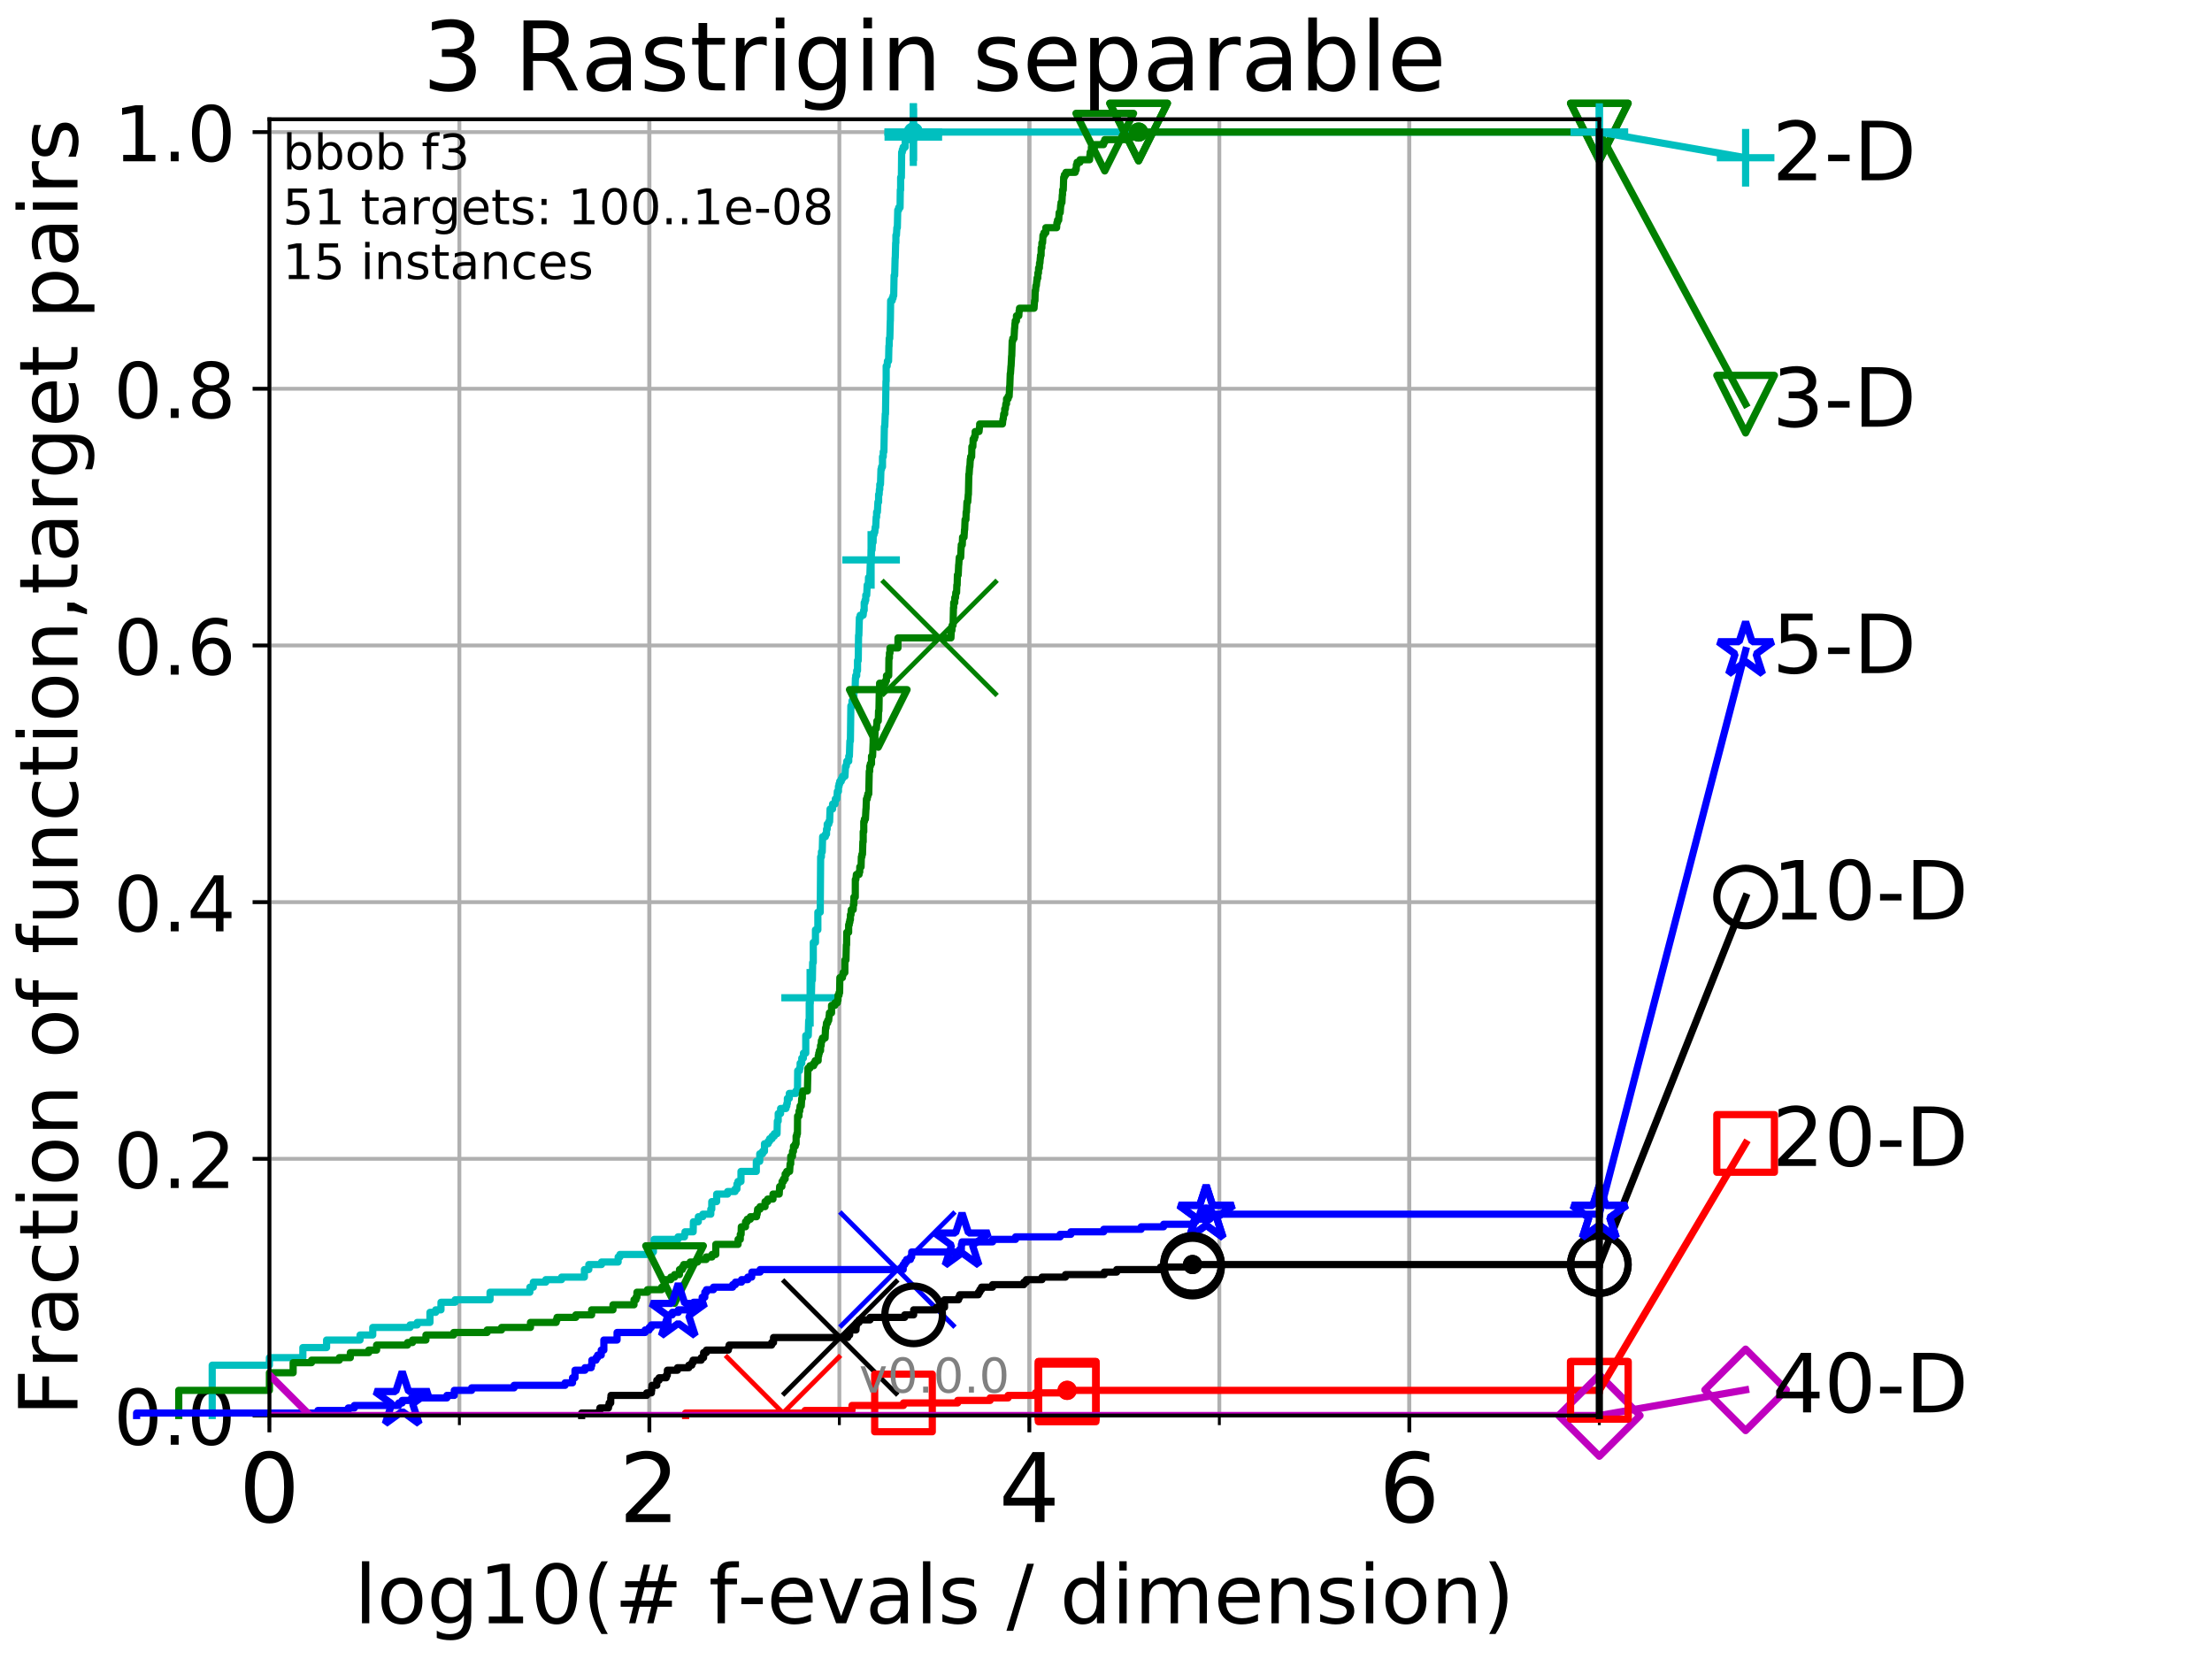 <?xml version="1.0" encoding="utf-8" standalone="no"?>
<!DOCTYPE svg PUBLIC "-//W3C//DTD SVG 1.1//EN"
  "http://www.w3.org/Graphics/SVG/1.1/DTD/svg11.dtd">
<!-- Created with matplotlib (http://matplotlib.org/) -->
<svg height="345.6pt" version="1.1" viewBox="0 0 460.8 345.6" width="460.8pt" xmlns="http://www.w3.org/2000/svg" xmlns:xlink="http://www.w3.org/1999/xlink">
 <defs>
  <style type="text/css">
*{stroke-linecap:butt;stroke-linejoin:round;}
  </style>
 </defs>
 <g id="figure_1">
  <g id="patch_1">
   <path d="M 0 345.6 
L 460.8 345.6 
L 460.8 0 
L 0 0 
z
" style="fill:#ffffff;"/>
  </g>
  <g id="axes_1">
   <g id="patch_2">
    <path d="M 56.12 294.88 
L 333.168 294.88 
L 333.168 24.84 
L 56.12 24.84 
z
" style="fill:#ffffff;"/>
   </g>
   <g id="matplotlib.axis_1">
    <g id="xtick_1">
     <g id="line2d_1">
      <path clip-path="url(#p5d0d80b83f)" d="M 56.12 294.88 
L 56.12 24.84 
" style="fill:none;stroke:#b0b0b0;stroke-linecap:square;stroke-width:0.8;"/>
     </g>
     <g id="line2d_2">
      <defs>
       <path d="M 0 0 
L 0 3.5 
" id="m8d79d787b6" style="stroke:#000000;stroke-width:0.8;"/>
      </defs>
      <g>
       <use style="stroke:#000000;stroke-width:0.8;" x="56.12" xlink:href="#m8d79d787b6" y="294.88"/>
      </g>
     </g>
     <g id="text_1">
      <!-- 0 -->
      <defs>
       <path d="M 31.781 66.406 
Q 24.172 66.406 20.328 58.906 
Q 16.5 51.422 16.5 36.375 
Q 16.5 21.391 20.328 13.891 
Q 24.172 6.391 31.781 6.391 
Q 39.453 6.391 43.281 13.891 
Q 47.125 21.391 47.125 36.375 
Q 47.125 51.422 43.281 58.906 
Q 39.453 66.406 31.781 66.406 
z
M 31.781 74.219 
Q 44.047 74.219 50.516 64.516 
Q 56.984 54.828 56.984 36.375 
Q 56.984 17.969 50.516 8.266 
Q 44.047 -1.422 31.781 -1.422 
Q 19.531 -1.422 13.062 8.266 
Q 6.594 17.969 6.594 36.375 
Q 6.594 54.828 13.062 64.516 
Q 19.531 74.219 31.781 74.219 
z
" id="DejaVuSans-30"/>
      </defs>
      <g transform="translate(49.758 317.077)scale(0.2 -0.2)">
       <use xlink:href="#DejaVuSans-30"/>
      </g>
     </g>
    </g>
    <g id="xtick_2">
     <g id="line2d_3">
      <path clip-path="url(#p5d0d80b83f)" d="M 135.277 294.88 
L 135.277 24.84 
" style="fill:none;stroke:#b0b0b0;stroke-linecap:square;stroke-width:0.8;"/>
     </g>
     <g id="line2d_4">
      <g>
       <use style="stroke:#000000;stroke-width:0.8;" x="135.277" xlink:href="#m8d79d787b6" y="294.88"/>
      </g>
     </g>
     <g id="text_2">
      <!-- 2 -->
      <defs>
       <path d="M 19.188 8.297 
L 53.609 8.297 
L 53.609 0 
L 7.328 0 
L 7.328 8.297 
Q 12.938 14.109 22.625 23.891 
Q 32.328 33.688 34.812 36.531 
Q 39.547 41.844 41.422 45.531 
Q 43.312 49.219 43.312 52.781 
Q 43.312 58.594 39.234 62.25 
Q 35.156 65.922 28.609 65.922 
Q 23.969 65.922 18.812 64.312 
Q 13.672 62.703 7.812 59.422 
L 7.812 69.391 
Q 13.766 71.781 18.938 73 
Q 24.125 74.219 28.422 74.219 
Q 39.75 74.219 46.484 68.547 
Q 53.219 62.891 53.219 53.422 
Q 53.219 48.922 51.531 44.891 
Q 49.859 40.875 45.406 35.406 
Q 44.188 33.984 37.641 27.219 
Q 31.109 20.453 19.188 8.297 
z
" id="DejaVuSans-32"/>
      </defs>
      <g transform="translate(128.914 317.077)scale(0.2 -0.2)">
       <use xlink:href="#DejaVuSans-32"/>
      </g>
     </g>
    </g>
    <g id="xtick_3">
     <g id="line2d_5">
      <path clip-path="url(#p5d0d80b83f)" d="M 214.433 294.88 
L 214.433 24.84 
" style="fill:none;stroke:#b0b0b0;stroke-linecap:square;stroke-width:0.8;"/>
     </g>
     <g id="line2d_6">
      <g>
       <use style="stroke:#000000;stroke-width:0.8;" x="214.433" xlink:href="#m8d79d787b6" y="294.88"/>
      </g>
     </g>
     <g id="text_3">
      <!-- 4 -->
      <defs>
       <path d="M 37.797 64.312 
L 12.891 25.391 
L 37.797 25.391 
z
M 35.203 72.906 
L 47.609 72.906 
L 47.609 25.391 
L 58.016 25.391 
L 58.016 17.188 
L 47.609 17.188 
L 47.609 0 
L 37.797 0 
L 37.797 17.188 
L 4.891 17.188 
L 4.891 26.703 
z
" id="DejaVuSans-34"/>
      </defs>
      <g transform="translate(208.071 317.077)scale(0.2 -0.2)">
       <use xlink:href="#DejaVuSans-34"/>
      </g>
     </g>
    </g>
    <g id="xtick_4">
     <g id="line2d_7">
      <path clip-path="url(#p5d0d80b83f)" d="M 293.59 294.88 
L 293.59 24.84 
" style="fill:none;stroke:#b0b0b0;stroke-linecap:square;stroke-width:0.8;"/>
     </g>
     <g id="line2d_8">
      <g>
       <use style="stroke:#000000;stroke-width:0.8;" x="293.59" xlink:href="#m8d79d787b6" y="294.88"/>
      </g>
     </g>
     <g id="text_4">
      <!-- 6 -->
      <defs>
       <path d="M 33.016 40.375 
Q 26.375 40.375 22.484 35.828 
Q 18.609 31.297 18.609 23.391 
Q 18.609 15.531 22.484 10.953 
Q 26.375 6.391 33.016 6.391 
Q 39.656 6.391 43.531 10.953 
Q 47.406 15.531 47.406 23.391 
Q 47.406 31.297 43.531 35.828 
Q 39.656 40.375 33.016 40.375 
z
M 52.594 71.297 
L 52.594 62.312 
Q 48.875 64.062 45.094 64.984 
Q 41.312 65.922 37.594 65.922 
Q 27.828 65.922 22.672 59.328 
Q 17.531 52.734 16.797 39.406 
Q 19.672 43.656 24.016 45.922 
Q 28.375 48.188 33.594 48.188 
Q 44.578 48.188 50.953 41.516 
Q 57.328 34.859 57.328 23.391 
Q 57.328 12.156 50.688 5.359 
Q 44.047 -1.422 33.016 -1.422 
Q 20.359 -1.422 13.672 8.266 
Q 6.984 17.969 6.984 36.375 
Q 6.984 53.656 15.188 63.938 
Q 23.391 74.219 37.203 74.219 
Q 40.922 74.219 44.703 73.484 
Q 48.484 72.75 52.594 71.297 
z
" id="DejaVuSans-36"/>
      </defs>
      <g transform="translate(287.227 317.077)scale(0.2 -0.2)">
       <use xlink:href="#DejaVuSans-36"/>
      </g>
     </g>
    </g>
    <g id="xtick_5">
     <g id="line2d_9">
      <path clip-path="url(#p5d0d80b83f)" d="M 56.12 294.88 
L 56.12 24.84 
" style="fill:none;stroke:#b0b0b0;stroke-linecap:square;stroke-width:0.8;"/>
     </g>
     <g id="line2d_10">
      <defs>
       <path d="M 0 0 
L 0 2 
" id="mc1d4b3acae" style="stroke:#000000;stroke-width:0.6;"/>
      </defs>
      <g>
       <use style="stroke:#000000;stroke-width:0.6;" x="56.12" xlink:href="#mc1d4b3acae" y="294.88"/>
      </g>
     </g>
    </g>
    <g id="xtick_6">
     <g id="line2d_11">
      <path clip-path="url(#p5d0d80b83f)" d="M 95.698 294.88 
L 95.698 24.84 
" style="fill:none;stroke:#b0b0b0;stroke-linecap:square;stroke-width:0.8;"/>
     </g>
     <g id="line2d_12">
      <g>
       <use style="stroke:#000000;stroke-width:0.6;" x="95.698" xlink:href="#mc1d4b3acae" y="294.88"/>
      </g>
     </g>
    </g>
    <g id="xtick_7">
     <g id="line2d_13">
      <path clip-path="url(#p5d0d80b83f)" d="M 135.277 294.88 
L 135.277 24.84 
" style="fill:none;stroke:#b0b0b0;stroke-linecap:square;stroke-width:0.8;"/>
     </g>
     <g id="line2d_14">
      <g>
       <use style="stroke:#000000;stroke-width:0.6;" x="135.277" xlink:href="#mc1d4b3acae" y="294.88"/>
      </g>
     </g>
    </g>
    <g id="xtick_8">
     <g id="line2d_15">
      <path clip-path="url(#p5d0d80b83f)" d="M 174.855 294.88 
L 174.855 24.84 
" style="fill:none;stroke:#b0b0b0;stroke-linecap:square;stroke-width:0.8;"/>
     </g>
     <g id="line2d_16">
      <g>
       <use style="stroke:#000000;stroke-width:0.6;" x="174.855" xlink:href="#mc1d4b3acae" y="294.88"/>
      </g>
     </g>
    </g>
    <g id="xtick_9">
     <g id="line2d_17">
      <path clip-path="url(#p5d0d80b83f)" d="M 214.433 294.88 
L 214.433 24.84 
" style="fill:none;stroke:#b0b0b0;stroke-linecap:square;stroke-width:0.8;"/>
     </g>
     <g id="line2d_18">
      <g>
       <use style="stroke:#000000;stroke-width:0.6;" x="214.433" xlink:href="#mc1d4b3acae" y="294.88"/>
      </g>
     </g>
    </g>
    <g id="xtick_10">
     <g id="line2d_19">
      <path clip-path="url(#p5d0d80b83f)" d="M 254.011 294.88 
L 254.011 24.84 
" style="fill:none;stroke:#b0b0b0;stroke-linecap:square;stroke-width:0.8;"/>
     </g>
     <g id="line2d_20">
      <g>
       <use style="stroke:#000000;stroke-width:0.6;" x="254.011" xlink:href="#mc1d4b3acae" y="294.88"/>
      </g>
     </g>
    </g>
    <g id="xtick_11">
     <g id="line2d_21">
      <path clip-path="url(#p5d0d80b83f)" d="M 293.59 294.88 
L 293.59 24.84 
" style="fill:none;stroke:#b0b0b0;stroke-linecap:square;stroke-width:0.8;"/>
     </g>
     <g id="line2d_22">
      <g>
       <use style="stroke:#000000;stroke-width:0.6;" x="293.59" xlink:href="#mc1d4b3acae" y="294.88"/>
      </g>
     </g>
    </g>
    <g id="xtick_12">
     <g id="line2d_23">
      <path clip-path="url(#p5d0d80b83f)" d="M 333.168 294.88 
L 333.168 24.84 
" style="fill:none;stroke:#b0b0b0;stroke-linecap:square;stroke-width:0.8;"/>
     </g>
     <g id="line2d_24">
      <g>
       <use style="stroke:#000000;stroke-width:0.6;" x="333.168" xlink:href="#mc1d4b3acae" y="294.88"/>
      </g>
     </g>
    </g>
    <g id="text_5">
     <!-- log10(# f-evals / dimension) -->
     <defs>
      <path d="M 9.422 75.984 
L 18.406 75.984 
L 18.406 0 
L 9.422 0 
z
" id="DejaVuSans-6c"/>
      <path d="M 30.609 48.391 
Q 23.391 48.391 19.188 42.75 
Q 14.984 37.109 14.984 27.297 
Q 14.984 17.484 19.156 11.844 
Q 23.344 6.203 30.609 6.203 
Q 37.797 6.203 41.984 11.859 
Q 46.188 17.531 46.188 27.297 
Q 46.188 37.016 41.984 42.703 
Q 37.797 48.391 30.609 48.391 
z
M 30.609 56 
Q 42.328 56 49.016 48.375 
Q 55.719 40.766 55.719 27.297 
Q 55.719 13.875 49.016 6.219 
Q 42.328 -1.422 30.609 -1.422 
Q 18.844 -1.422 12.172 6.219 
Q 5.516 13.875 5.516 27.297 
Q 5.516 40.766 12.172 48.375 
Q 18.844 56 30.609 56 
z
" id="DejaVuSans-6f"/>
      <path d="M 45.406 27.984 
Q 45.406 37.75 41.375 43.109 
Q 37.359 48.484 30.078 48.484 
Q 22.859 48.484 18.828 43.109 
Q 14.797 37.75 14.797 27.984 
Q 14.797 18.266 18.828 12.891 
Q 22.859 7.516 30.078 7.516 
Q 37.359 7.516 41.375 12.891 
Q 45.406 18.266 45.406 27.984 
z
M 54.391 6.781 
Q 54.391 -7.172 48.188 -13.984 
Q 42 -20.797 29.203 -20.797 
Q 24.469 -20.797 20.266 -20.094 
Q 16.062 -19.391 12.109 -17.922 
L 12.109 -9.188 
Q 16.062 -11.328 19.922 -12.344 
Q 23.781 -13.375 27.781 -13.375 
Q 36.625 -13.375 41.016 -8.766 
Q 45.406 -4.156 45.406 5.172 
L 45.406 9.625 
Q 42.625 4.781 38.281 2.391 
Q 33.938 0 27.875 0 
Q 17.828 0 11.672 7.656 
Q 5.516 15.328 5.516 27.984 
Q 5.516 40.672 11.672 48.328 
Q 17.828 56 27.875 56 
Q 33.938 56 38.281 53.609 
Q 42.625 51.219 45.406 46.391 
L 45.406 54.688 
L 54.391 54.688 
z
" id="DejaVuSans-67"/>
      <path d="M 12.406 8.297 
L 28.516 8.297 
L 28.516 63.922 
L 10.984 60.406 
L 10.984 69.391 
L 28.422 72.906 
L 38.281 72.906 
L 38.281 8.297 
L 54.391 8.297 
L 54.391 0 
L 12.406 0 
z
" id="DejaVuSans-31"/>
      <path d="M 31 75.875 
Q 24.469 64.656 21.281 53.656 
Q 18.109 42.672 18.109 31.391 
Q 18.109 20.125 21.312 9.062 
Q 24.516 -2 31 -13.188 
L 23.188 -13.188 
Q 15.875 -1.703 12.234 9.375 
Q 8.594 20.453 8.594 31.391 
Q 8.594 42.281 12.203 53.312 
Q 15.828 64.359 23.188 75.875 
z
" id="DejaVuSans-28"/>
      <path d="M 51.125 44 
L 36.922 44 
L 32.812 27.688 
L 47.125 27.688 
z
M 43.797 71.781 
L 38.719 51.516 
L 52.984 51.516 
L 58.109 71.781 
L 65.922 71.781 
L 60.891 51.516 
L 76.125 51.516 
L 76.125 44 
L 58.984 44 
L 54.984 27.688 
L 70.516 27.688 
L 70.516 20.219 
L 53.078 20.219 
L 48 0 
L 40.188 0 
L 45.219 20.219 
L 30.906 20.219 
L 25.875 0 
L 18.016 0 
L 23.094 20.219 
L 7.719 20.219 
L 7.719 27.688 
L 24.906 27.688 
L 29 44 
L 13.281 44 
L 13.281 51.516 
L 30.906 51.516 
L 35.891 71.781 
z
" id="DejaVuSans-23"/>
      <path id="DejaVuSans-20"/>
      <path d="M 37.109 75.984 
L 37.109 68.5 
L 28.516 68.5 
Q 23.688 68.5 21.797 66.547 
Q 19.922 64.594 19.922 59.516 
L 19.922 54.688 
L 34.719 54.688 
L 34.719 47.703 
L 19.922 47.703 
L 19.922 0 
L 10.891 0 
L 10.891 47.703 
L 2.297 47.703 
L 2.297 54.688 
L 10.891 54.688 
L 10.891 58.5 
Q 10.891 67.625 15.141 71.797 
Q 19.391 75.984 28.609 75.984 
z
" id="DejaVuSans-66"/>
      <path d="M 4.891 31.391 
L 31.203 31.391 
L 31.203 23.391 
L 4.891 23.391 
z
" id="DejaVuSans-2d"/>
      <path d="M 56.203 29.594 
L 56.203 25.203 
L 14.891 25.203 
Q 15.484 15.922 20.484 11.062 
Q 25.484 6.203 34.422 6.203 
Q 39.594 6.203 44.453 7.469 
Q 49.312 8.734 54.109 11.281 
L 54.109 2.781 
Q 49.266 0.734 44.188 -0.344 
Q 39.109 -1.422 33.891 -1.422 
Q 20.797 -1.422 13.156 6.188 
Q 5.516 13.812 5.516 26.812 
Q 5.516 40.234 12.766 48.109 
Q 20.016 56 32.328 56 
Q 43.359 56 49.781 48.891 
Q 56.203 41.797 56.203 29.594 
z
M 47.219 32.234 
Q 47.125 39.594 43.094 43.984 
Q 39.062 48.391 32.422 48.391 
Q 24.906 48.391 20.391 44.141 
Q 15.875 39.891 15.188 32.172 
z
" id="DejaVuSans-65"/>
      <path d="M 2.984 54.688 
L 12.5 54.688 
L 29.594 8.797 
L 46.688 54.688 
L 56.203 54.688 
L 35.688 0 
L 23.484 0 
z
" id="DejaVuSans-76"/>
      <path d="M 34.281 27.484 
Q 23.391 27.484 19.188 25 
Q 14.984 22.516 14.984 16.5 
Q 14.984 11.719 18.141 8.906 
Q 21.297 6.109 26.703 6.109 
Q 34.188 6.109 38.703 11.406 
Q 43.219 16.703 43.219 25.484 
L 43.219 27.484 
z
M 52.203 31.203 
L 52.203 0 
L 43.219 0 
L 43.219 8.297 
Q 40.141 3.328 35.547 0.953 
Q 30.953 -1.422 24.312 -1.422 
Q 15.922 -1.422 10.953 3.297 
Q 6 8.016 6 15.922 
Q 6 25.141 12.172 29.828 
Q 18.359 34.516 30.609 34.516 
L 43.219 34.516 
L 43.219 35.406 
Q 43.219 41.609 39.141 45 
Q 35.062 48.391 27.688 48.391 
Q 23 48.391 18.547 47.266 
Q 14.109 46.141 10.016 43.891 
L 10.016 52.203 
Q 14.938 54.109 19.578 55.047 
Q 24.219 56 28.609 56 
Q 40.484 56 46.344 49.844 
Q 52.203 43.703 52.203 31.203 
z
" id="DejaVuSans-61"/>
      <path d="M 44.281 53.078 
L 44.281 44.578 
Q 40.484 46.531 36.375 47.5 
Q 32.281 48.484 27.875 48.484 
Q 21.188 48.484 17.844 46.438 
Q 14.5 44.391 14.5 40.281 
Q 14.5 37.156 16.891 35.375 
Q 19.281 33.594 26.516 31.984 
L 29.594 31.297 
Q 39.156 29.25 43.188 25.516 
Q 47.219 21.781 47.219 15.094 
Q 47.219 7.469 41.188 3.016 
Q 35.156 -1.422 24.609 -1.422 
Q 20.219 -1.422 15.453 -0.562 
Q 10.688 0.297 5.422 2 
L 5.422 11.281 
Q 10.406 8.688 15.234 7.391 
Q 20.062 6.109 24.812 6.109 
Q 31.156 6.109 34.562 8.281 
Q 37.984 10.453 37.984 14.406 
Q 37.984 18.062 35.516 20.016 
Q 33.062 21.969 24.703 23.781 
L 21.578 24.516 
Q 13.234 26.266 9.516 29.906 
Q 5.812 33.547 5.812 39.891 
Q 5.812 47.609 11.281 51.797 
Q 16.75 56 26.812 56 
Q 31.781 56 36.172 55.266 
Q 40.578 54.547 44.281 53.078 
z
" id="DejaVuSans-73"/>
      <path d="M 25.391 72.906 
L 33.688 72.906 
L 8.297 -9.281 
L 0 -9.281 
z
" id="DejaVuSans-2f"/>
      <path d="M 45.406 46.391 
L 45.406 75.984 
L 54.391 75.984 
L 54.391 0 
L 45.406 0 
L 45.406 8.203 
Q 42.578 3.328 38.25 0.953 
Q 33.938 -1.422 27.875 -1.422 
Q 17.969 -1.422 11.734 6.484 
Q 5.516 14.406 5.516 27.297 
Q 5.516 40.188 11.734 48.094 
Q 17.969 56 27.875 56 
Q 33.938 56 38.25 53.625 
Q 42.578 51.266 45.406 46.391 
z
M 14.797 27.297 
Q 14.797 17.391 18.875 11.75 
Q 22.953 6.109 30.078 6.109 
Q 37.203 6.109 41.297 11.75 
Q 45.406 17.391 45.406 27.297 
Q 45.406 37.203 41.297 42.844 
Q 37.203 48.484 30.078 48.484 
Q 22.953 48.484 18.875 42.844 
Q 14.797 37.203 14.797 27.297 
z
" id="DejaVuSans-64"/>
      <path d="M 9.422 54.688 
L 18.406 54.688 
L 18.406 0 
L 9.422 0 
z
M 9.422 75.984 
L 18.406 75.984 
L 18.406 64.594 
L 9.422 64.594 
z
" id="DejaVuSans-69"/>
      <path d="M 52 44.188 
Q 55.375 50.25 60.062 53.125 
Q 64.75 56 71.094 56 
Q 79.641 56 84.281 50.016 
Q 88.922 44.047 88.922 33.016 
L 88.922 0 
L 79.891 0 
L 79.891 32.719 
Q 79.891 40.578 77.094 44.375 
Q 74.312 48.188 68.609 48.188 
Q 61.625 48.188 57.562 43.547 
Q 53.516 38.922 53.516 30.906 
L 53.516 0 
L 44.484 0 
L 44.484 32.719 
Q 44.484 40.625 41.703 44.406 
Q 38.922 48.188 33.109 48.188 
Q 26.219 48.188 22.156 43.531 
Q 18.109 38.875 18.109 30.906 
L 18.109 0 
L 9.078 0 
L 9.078 54.688 
L 18.109 54.688 
L 18.109 46.188 
Q 21.188 51.219 25.484 53.609 
Q 29.781 56 35.688 56 
Q 41.656 56 45.828 52.969 
Q 50 49.953 52 44.188 
z
" id="DejaVuSans-6d"/>
      <path d="M 54.891 33.016 
L 54.891 0 
L 45.906 0 
L 45.906 32.719 
Q 45.906 40.484 42.875 44.328 
Q 39.844 48.188 33.797 48.188 
Q 26.516 48.188 22.312 43.547 
Q 18.109 38.922 18.109 30.906 
L 18.109 0 
L 9.078 0 
L 9.078 54.688 
L 18.109 54.688 
L 18.109 46.188 
Q 21.344 51.125 25.703 53.562 
Q 30.078 56 35.797 56 
Q 45.219 56 50.047 50.172 
Q 54.891 44.344 54.891 33.016 
z
" id="DejaVuSans-6e"/>
      <path d="M 8.016 75.875 
L 15.828 75.875 
Q 23.141 64.359 26.781 53.312 
Q 30.422 42.281 30.422 31.391 
Q 30.422 20.453 26.781 9.375 
Q 23.141 -1.703 15.828 -13.188 
L 8.016 -13.188 
Q 14.5 -2 17.703 9.062 
Q 20.906 20.125 20.906 31.391 
Q 20.906 42.672 17.703 53.656 
Q 14.5 64.656 8.016 75.875 
z
" id="DejaVuSans-29"/>
     </defs>
     <g transform="translate(73.803 338.154)scale(0.17 -0.17)">
      <use xlink:href="#DejaVuSans-6c"/>
      <use x="27.783" xlink:href="#DejaVuSans-6f"/>
      <use x="88.965" xlink:href="#DejaVuSans-67"/>
      <use x="152.441" xlink:href="#DejaVuSans-31"/>
      <use x="216.064" xlink:href="#DejaVuSans-30"/>
      <use x="279.688" xlink:href="#DejaVuSans-28"/>
      <use x="318.701" xlink:href="#DejaVuSans-23"/>
      <use x="402.49" xlink:href="#DejaVuSans-20"/>
      <use x="434.277" xlink:href="#DejaVuSans-66"/>
      <use x="469.404" xlink:href="#DejaVuSans-2d"/>
      <use x="505.488" xlink:href="#DejaVuSans-65"/>
      <use x="567.012" xlink:href="#DejaVuSans-76"/>
      <use x="626.191" xlink:href="#DejaVuSans-61"/>
      <use x="687.471" xlink:href="#DejaVuSans-6c"/>
      <use x="715.254" xlink:href="#DejaVuSans-73"/>
      <use x="767.354" xlink:href="#DejaVuSans-20"/>
      <use x="799.141" xlink:href="#DejaVuSans-2f"/>
      <use x="832.832" xlink:href="#DejaVuSans-20"/>
      <use x="864.619" xlink:href="#DejaVuSans-64"/>
      <use x="928.096" xlink:href="#DejaVuSans-69"/>
      <use x="955.879" xlink:href="#DejaVuSans-6d"/>
      <use x="1053.291" xlink:href="#DejaVuSans-65"/>
      <use x="1114.814" xlink:href="#DejaVuSans-6e"/>
      <use x="1178.193" xlink:href="#DejaVuSans-73"/>
      <use x="1230.293" xlink:href="#DejaVuSans-69"/>
      <use x="1258.076" xlink:href="#DejaVuSans-6f"/>
      <use x="1319.258" xlink:href="#DejaVuSans-6e"/>
      <use x="1382.637" xlink:href="#DejaVuSans-29"/>
     </g>
    </g>
   </g>
   <g id="matplotlib.axis_2">
    <g id="ytick_1">
     <g id="line2d_25">
      <path clip-path="url(#p5d0d80b83f)" d="M 56.12 294.88 
L 333.168 294.88 
" style="fill:none;stroke:#b0b0b0;stroke-linecap:square;stroke-width:0.8;"/>
     </g>
     <g id="line2d_26">
      <defs>
       <path d="M 0 0 
L -3.5 0 
" id="m939bd0979a" style="stroke:#000000;stroke-width:0.8;"/>
      </defs>
      <g>
       <use style="stroke:#000000;stroke-width:0.8;" x="56.12" xlink:href="#m939bd0979a" y="294.88"/>
      </g>
     </g>
     <g id="text_6">
      <!-- 0.0 -->
      <defs>
       <path d="M 10.688 12.406 
L 21 12.406 
L 21 0 
L 10.688 0 
z
" id="DejaVuSans-2e"/>
      </defs>
      <g transform="translate(23.675 300.959)scale(0.16 -0.16)">
       <use xlink:href="#DejaVuSans-30"/>
       <use x="63.623" xlink:href="#DejaVuSans-2e"/>
       <use x="95.41" xlink:href="#DejaVuSans-30"/>
      </g>
     </g>
    </g>
    <g id="ytick_2">
     <g id="line2d_27">
      <path clip-path="url(#p5d0d80b83f)" d="M 56.12 241.407 
L 333.168 241.407 
" style="fill:none;stroke:#b0b0b0;stroke-linecap:square;stroke-width:0.8;"/>
     </g>
     <g id="line2d_28">
      <g>
       <use style="stroke:#000000;stroke-width:0.8;" x="56.12" xlink:href="#m939bd0979a" y="241.407"/>
      </g>
     </g>
     <g id="text_7">
      <!-- 0.2 -->
      <g transform="translate(23.675 247.485)scale(0.16 -0.16)">
       <use xlink:href="#DejaVuSans-30"/>
       <use x="63.623" xlink:href="#DejaVuSans-2e"/>
       <use x="95.41" xlink:href="#DejaVuSans-32"/>
      </g>
     </g>
    </g>
    <g id="ytick_3">
     <g id="line2d_29">
      <path clip-path="url(#p5d0d80b83f)" d="M 56.12 187.933 
L 333.168 187.933 
" style="fill:none;stroke:#b0b0b0;stroke-linecap:square;stroke-width:0.8;"/>
     </g>
     <g id="line2d_30">
      <g>
       <use style="stroke:#000000;stroke-width:0.8;" x="56.12" xlink:href="#m939bd0979a" y="187.933"/>
      </g>
     </g>
     <g id="text_8">
      <!-- 0.4 -->
      <g transform="translate(23.675 194.012)scale(0.16 -0.16)">
       <use xlink:href="#DejaVuSans-30"/>
       <use x="63.623" xlink:href="#DejaVuSans-2e"/>
       <use x="95.41" xlink:href="#DejaVuSans-34"/>
      </g>
     </g>
    </g>
    <g id="ytick_4">
     <g id="line2d_31">
      <path clip-path="url(#p5d0d80b83f)" d="M 56.12 134.46 
L 333.168 134.46 
" style="fill:none;stroke:#b0b0b0;stroke-linecap:square;stroke-width:0.8;"/>
     </g>
     <g id="line2d_32">
      <g>
       <use style="stroke:#000000;stroke-width:0.8;" x="56.12" xlink:href="#m939bd0979a" y="134.46"/>
      </g>
     </g>
     <g id="text_9">
      <!-- 0.6 -->
      <g transform="translate(23.675 140.539)scale(0.16 -0.16)">
       <use xlink:href="#DejaVuSans-30"/>
       <use x="63.623" xlink:href="#DejaVuSans-2e"/>
       <use x="95.41" xlink:href="#DejaVuSans-36"/>
      </g>
     </g>
    </g>
    <g id="ytick_5">
     <g id="line2d_33">
      <path clip-path="url(#p5d0d80b83f)" d="M 56.12 80.987 
L 333.168 80.987 
" style="fill:none;stroke:#b0b0b0;stroke-linecap:square;stroke-width:0.8;"/>
     </g>
     <g id="line2d_34">
      <g>
       <use style="stroke:#000000;stroke-width:0.8;" x="56.12" xlink:href="#m939bd0979a" y="80.987"/>
      </g>
     </g>
     <g id="text_10">
      <!-- 0.8 -->
      <defs>
       <path d="M 31.781 34.625 
Q 24.75 34.625 20.719 30.859 
Q 16.703 27.094 16.703 20.516 
Q 16.703 13.922 20.719 10.156 
Q 24.75 6.391 31.781 6.391 
Q 38.812 6.391 42.859 10.172 
Q 46.922 13.969 46.922 20.516 
Q 46.922 27.094 42.891 30.859 
Q 38.875 34.625 31.781 34.625 
z
M 21.922 38.812 
Q 15.578 40.375 12.031 44.719 
Q 8.5 49.078 8.5 55.328 
Q 8.5 64.062 14.719 69.141 
Q 20.953 74.219 31.781 74.219 
Q 42.672 74.219 48.875 69.141 
Q 55.078 64.062 55.078 55.328 
Q 55.078 49.078 51.531 44.719 
Q 48 40.375 41.703 38.812 
Q 48.828 37.156 52.797 32.312 
Q 56.781 27.484 56.781 20.516 
Q 56.781 9.906 50.312 4.234 
Q 43.844 -1.422 31.781 -1.422 
Q 19.734 -1.422 13.25 4.234 
Q 6.781 9.906 6.781 20.516 
Q 6.781 27.484 10.781 32.312 
Q 14.797 37.156 21.922 38.812 
z
M 18.312 54.391 
Q 18.312 48.734 21.844 45.562 
Q 25.391 42.391 31.781 42.391 
Q 38.141 42.391 41.719 45.562 
Q 45.312 48.734 45.312 54.391 
Q 45.312 60.062 41.719 63.234 
Q 38.141 66.406 31.781 66.406 
Q 25.391 66.406 21.844 63.234 
Q 18.312 60.062 18.312 54.391 
z
" id="DejaVuSans-38"/>
      </defs>
      <g transform="translate(23.675 87.066)scale(0.16 -0.16)">
       <use xlink:href="#DejaVuSans-30"/>
       <use x="63.623" xlink:href="#DejaVuSans-2e"/>
       <use x="95.41" xlink:href="#DejaVuSans-38"/>
      </g>
     </g>
    </g>
    <g id="ytick_6">
     <g id="line2d_35">
      <path clip-path="url(#p5d0d80b83f)" d="M 56.12 27.514 
L 333.168 27.514 
" style="fill:none;stroke:#b0b0b0;stroke-linecap:square;stroke-width:0.8;"/>
     </g>
     <g id="line2d_36">
      <g>
       <use style="stroke:#000000;stroke-width:0.8;" x="56.12" xlink:href="#m939bd0979a" y="27.514"/>
      </g>
     </g>
     <g id="text_11">
      <!-- 1.0 -->
      <g transform="translate(23.675 33.592)scale(0.16 -0.16)">
       <use xlink:href="#DejaVuSans-31"/>
       <use x="63.623" xlink:href="#DejaVuSans-2e"/>
       <use x="95.41" xlink:href="#DejaVuSans-30"/>
      </g>
     </g>
    </g>
    <g id="text_12">
     <!-- Fraction of function,target pairs -->
     <defs>
      <path d="M 9.812 72.906 
L 51.703 72.906 
L 51.703 64.594 
L 19.672 64.594 
L 19.672 43.109 
L 48.578 43.109 
L 48.578 34.812 
L 19.672 34.812 
L 19.672 0 
L 9.812 0 
z
" id="DejaVuSans-46"/>
      <path d="M 41.109 46.297 
Q 39.594 47.172 37.812 47.578 
Q 36.031 48 33.891 48 
Q 26.266 48 22.188 43.047 
Q 18.109 38.094 18.109 28.812 
L 18.109 0 
L 9.078 0 
L 9.078 54.688 
L 18.109 54.688 
L 18.109 46.188 
Q 20.953 51.172 25.484 53.578 
Q 30.031 56 36.531 56 
Q 37.453 56 38.578 55.875 
Q 39.703 55.766 41.062 55.516 
z
" id="DejaVuSans-72"/>
      <path d="M 48.781 52.594 
L 48.781 44.188 
Q 44.969 46.297 41.141 47.344 
Q 37.312 48.391 33.406 48.391 
Q 24.656 48.391 19.812 42.844 
Q 14.984 37.312 14.984 27.297 
Q 14.984 17.281 19.812 11.734 
Q 24.656 6.203 33.406 6.203 
Q 37.312 6.203 41.141 7.25 
Q 44.969 8.297 48.781 10.406 
L 48.781 2.094 
Q 45.016 0.344 40.984 -0.531 
Q 36.969 -1.422 32.422 -1.422 
Q 20.062 -1.422 12.781 6.344 
Q 5.516 14.109 5.516 27.297 
Q 5.516 40.672 12.859 48.328 
Q 20.219 56 33.016 56 
Q 37.156 56 41.109 55.141 
Q 45.062 54.297 48.781 52.594 
z
" id="DejaVuSans-63"/>
      <path d="M 18.312 70.219 
L 18.312 54.688 
L 36.812 54.688 
L 36.812 47.703 
L 18.312 47.703 
L 18.312 18.016 
Q 18.312 11.328 20.141 9.422 
Q 21.969 7.516 27.594 7.516 
L 36.812 7.516 
L 36.812 0 
L 27.594 0 
Q 17.188 0 13.234 3.875 
Q 9.281 7.766 9.281 18.016 
L 9.281 47.703 
L 2.688 47.703 
L 2.688 54.688 
L 9.281 54.688 
L 9.281 70.219 
z
" id="DejaVuSans-74"/>
      <path d="M 8.5 21.578 
L 8.5 54.688 
L 17.484 54.688 
L 17.484 21.922 
Q 17.484 14.156 20.5 10.266 
Q 23.531 6.391 29.594 6.391 
Q 36.859 6.391 41.078 11.031 
Q 45.312 15.672 45.312 23.688 
L 45.312 54.688 
L 54.297 54.688 
L 54.297 0 
L 45.312 0 
L 45.312 8.406 
Q 42.047 3.422 37.719 1 
Q 33.406 -1.422 27.688 -1.422 
Q 18.266 -1.422 13.375 4.438 
Q 8.5 10.297 8.5 21.578 
z
M 31.109 56 
z
" id="DejaVuSans-75"/>
      <path d="M 11.719 12.406 
L 22.016 12.406 
L 22.016 4 
L 14.016 -11.625 
L 7.719 -11.625 
L 11.719 4 
z
" id="DejaVuSans-2c"/>
      <path d="M 18.109 8.203 
L 18.109 -20.797 
L 9.078 -20.797 
L 9.078 54.688 
L 18.109 54.688 
L 18.109 46.391 
Q 20.953 51.266 25.266 53.625 
Q 29.594 56 35.594 56 
Q 45.562 56 51.781 48.094 
Q 58.016 40.188 58.016 27.297 
Q 58.016 14.406 51.781 6.484 
Q 45.562 -1.422 35.594 -1.422 
Q 29.594 -1.422 25.266 0.953 
Q 20.953 3.328 18.109 8.203 
z
M 48.688 27.297 
Q 48.688 37.203 44.609 42.844 
Q 40.531 48.484 33.406 48.484 
Q 26.266 48.484 22.188 42.844 
Q 18.109 37.203 18.109 27.297 
Q 18.109 17.391 22.188 11.75 
Q 26.266 6.109 33.406 6.109 
Q 40.531 6.109 44.609 11.75 
Q 48.688 17.391 48.688 27.297 
z
" id="DejaVuSans-70"/>
     </defs>
     <g transform="translate(16.14 294.999)rotate(-90)scale(0.17 -0.17)">
      <use xlink:href="#DejaVuSans-46"/>
      <use x="57.41" xlink:href="#DejaVuSans-72"/>
      <use x="98.523" xlink:href="#DejaVuSans-61"/>
      <use x="159.803" xlink:href="#DejaVuSans-63"/>
      <use x="214.783" xlink:href="#DejaVuSans-74"/>
      <use x="253.992" xlink:href="#DejaVuSans-69"/>
      <use x="281.775" xlink:href="#DejaVuSans-6f"/>
      <use x="342.957" xlink:href="#DejaVuSans-6e"/>
      <use x="406.336" xlink:href="#DejaVuSans-20"/>
      <use x="438.123" xlink:href="#DejaVuSans-6f"/>
      <use x="499.305" xlink:href="#DejaVuSans-66"/>
      <use x="534.51" xlink:href="#DejaVuSans-20"/>
      <use x="566.297" xlink:href="#DejaVuSans-66"/>
      <use x="601.502" xlink:href="#DejaVuSans-75"/>
      <use x="664.881" xlink:href="#DejaVuSans-6e"/>
      <use x="728.26" xlink:href="#DejaVuSans-63"/>
      <use x="783.24" xlink:href="#DejaVuSans-74"/>
      <use x="822.449" xlink:href="#DejaVuSans-69"/>
      <use x="850.232" xlink:href="#DejaVuSans-6f"/>
      <use x="911.414" xlink:href="#DejaVuSans-6e"/>
      <use x="974.793" xlink:href="#DejaVuSans-2c"/>
      <use x="1006.58" xlink:href="#DejaVuSans-74"/>
      <use x="1045.789" xlink:href="#DejaVuSans-61"/>
      <use x="1107.068" xlink:href="#DejaVuSans-72"/>
      <use x="1148.166" xlink:href="#DejaVuSans-67"/>
      <use x="1211.643" xlink:href="#DejaVuSans-65"/>
      <use x="1273.166" xlink:href="#DejaVuSans-74"/>
      <use x="1312.375" xlink:href="#DejaVuSans-20"/>
      <use x="1344.162" xlink:href="#DejaVuSans-70"/>
      <use x="1407.639" xlink:href="#DejaVuSans-61"/>
      <use x="1468.918" xlink:href="#DejaVuSans-69"/>
      <use x="1496.701" xlink:href="#DejaVuSans-72"/>
      <use x="1537.814" xlink:href="#DejaVuSans-73"/>
     </g>
    </g>
   </g>
   <g id="line2d_37">
    <defs>
     <path d="M 0 1.5 
C 0.398 1.5 0.779 1.342 1.061 1.061 
C 1.342 0.779 1.5 0.398 1.5 0 
C 1.5 -0.398 1.342 -0.779 1.061 -1.061 
C 0.779 -1.342 0.398 -1.5 0 -1.5 
C -0.398 -1.5 -0.779 -1.342 -1.061 -1.061 
C -1.342 -0.779 -1.5 -0.398 -1.5 0 
C -1.5 0.398 -1.342 0.779 -1.061 1.061 
C -0.779 1.342 -0.398 1.5 0 1.5 
z
" id="md9b3deaefb" style="stroke:#00bfbf;"/>
    </defs>
    <g>
     <use style="fill:#00bfbf;stroke:#00bfbf;" x="190.261" xlink:href="#md9b3deaefb" y="27.514"/>
     <use style="fill:#00bfbf;stroke:#00bfbf;" x="190.261" xlink:href="#md9b3deaefb" y="27.514"/>
    </g>
   </g>
   <g id="line2d_38">
    <path d="M 44.206 294.88 
L 44.206 284.395 
L 56.12 284.395 
L 56.12 282.822 
L 63.089 282.822 
L 63.089 280.725 
L 68.034 280.725 
L 68.034 279.153 
L 75.004 279.153 
L 75.004 278.104 
L 77.653 278.104 
L 77.653 276.531 
L 85.422 276.531 
L 85.422 276.007 
L 86.918 276.007 
L 86.918 275.483 
L 89.568 275.483 
L 89.568 273.386 
L 90.753 273.386 
L 90.753 272.862 
L 91.863 272.862 
L 91.863 271.289 
L 94.817 271.289 
L 94.817 270.765 
L 102.085 270.765 
L 102.085 269.192 
L 110.385 269.192 
L 110.385 268.143 
L 111.101 268.143 
L 111.101 267.095 
L 113.7 267.095 
L 113.7 266.571 
L 116.984 266.571 
L 116.984 266.046 
L 121.741 266.046 
L 121.741 264.474 
L 122.661 264.474 
L 122.661 263.425 
L 125.31 263.425 
L 125.31 262.901 
L 128.773 262.901 
L 128.773 261.852 
L 129.146 261.852 
L 129.146 261.328 
L 135.785 261.328 
L 135.785 260.804 
L 136.115 260.804 
L 136.115 259.755 
L 136.278 259.755 
L 136.278 258.183 
L 141.243 258.183 
L 141.243 257.658 
L 142.586 257.658 
L 142.586 257.134 
L 142.698 257.134 
L 142.698 256.61 
L 144.397 256.61 
L 144.448 254.513 
L 145.475 254.513 
L 145.475 253.464 
L 146.399 253.464 
L 146.399 252.94 
L 148.07 252.94 
L 148.07 251.892 
L 148.273 251.892 
L 148.273 250.319 
L 149.292 250.319 
L 149.292 248.746 
L 151.568 248.746 
L 151.568 248.222 
L 153.127 248.222 
L 153.127 247.698 
L 153.518 247.698 
L 153.518 246.649 
L 153.725 246.649 
L 153.725 246.125 
L 154.36 246.125 
L 154.36 244.028 
L 157.555 244.028 
L 157.555 241.931 
L 158.269 241.931 
L 158.269 240.358 
L 158.867 240.358 
L 158.867 239.834 
L 159.255 239.834 
L 159.255 238.261 
L 160.025 238.261 
L 160.025 237.737 
L 160.328 237.737 
L 160.328 237.213 
L 160.841 237.213 
L 160.841 236.689 
L 161.301 236.689 
L 161.301 236.164 
L 161.877 236.164 
L 161.932 233.543 
L 162.113 233.543 
L 162.113 231.97 
L 162.611 231.97 
L 162.611 230.922 
L 163.73 230.922 
L 163.73 230.398 
L 163.91 230.398 
L 163.91 229.873 
L 164.023 229.873 
L 164.023 228.825 
L 164.422 228.825 
L 164.422 227.776 
L 165.815 227.776 
L 165.815 227.252 
L 166.132 227.252 
L 166.174 223.058 
L 166.555 223.058 
L 166.555 222.534 
L 166.68 222.534 
L 166.68 221.485 
L 167.022 221.485 
L 167.022 220.437 
L 167.357 220.437 
L 167.371 219.388 
L 167.855 219.388 
L 167.855 215.719 
L 168.377 215.719 
L 168.464 212.573 
L 168.576 212.573 
L 168.576 208.903 
L 168.761 208.903 
L 168.761 207.855 
L 169.028 207.855 
L 169.101 204.185 
L 169.232 204.185 
L 169.292 200.515 
L 169.422 200.515 
L 169.422 196.321 
L 169.876 196.321 
L 169.876 193.7 
L 170.374 193.7 
L 170.374 190.03 
L 170.868 190.03 
L 170.955 178.497 
L 171.116 178.497 
L 171.116 177.449 
L 171.286 177.449 
L 171.37 174.303 
L 171.94 174.303 
L 171.94 173.779 
L 172.182 173.779 
L 172.182 172.73 
L 172.322 172.73 
L 172.322 171.682 
L 172.648 171.682 
L 172.648 171.158 
L 172.823 171.158 
L 172.919 168.536 
L 173.44 168.536 
L 173.44 167.488 
L 173.964 167.488 
L 174.009 166.439 
L 174.331 166.439 
L 174.428 164.867 
L 174.665 164.867 
L 174.665 163.818 
L 174.786 163.818 
L 174.786 163.294 
L 174.932 163.294 
L 174.932 162.77 
L 175.254 162.77 
L 175.254 162.245 
L 175.496 162.245 
L 175.496 161.721 
L 176.026 161.721 
L 176.13 159.624 
L 176.297 159.624 
L 176.407 158.576 
L 176.81 158.576 
L 176.81 157.527 
L 176.94 157.527 
L 177.047 154.382 
L 177.152 154.382 
L 177.25 147.042 
L 177.487 147.042 
L 177.487 145.994 
L 177.881 145.994 
L 177.881 143.897 
L 178.124 143.897 
L 178.202 141.275 
L 178.259 141.275 
L 178.259 140.751 
L 178.469 140.751 
L 178.469 139.703 
L 178.635 139.703 
L 178.635 137.606 
L 178.786 137.606 
L 178.855 132.363 
L 178.916 132.363 
L 179.024 128.693 
L 179.192 128.693 
L 179.192 128.169 
L 179.808 128.169 
L 179.917 127.121 
L 180.026 127.121 
L 180.026 125.548 
L 180.203 125.548 
L 180.203 125.024 
L 180.354 125.024 
L 180.354 123.975 
L 180.552 123.975 
L 180.651 121.878 
L 180.888 121.878 
L 180.924 120.306 
L 181.194 120.306 
L 181.301 117.16 
L 181.465 117.16 
L 181.535 114.539 
L 181.669 114.539 
L 181.744 112.966 
L 181.881 112.966 
L 181.91 111.393 
L 182.069 111.393 
L 182.069 110.869 
L 182.243 110.869 
L 182.316 109.821 
L 182.427 109.821 
L 182.526 107.724 
L 182.614 107.724 
L 182.614 106.675 
L 182.777 106.675 
L 182.885 104.578 
L 183.03 104.578 
L 183.03 103.005 
L 183.147 103.005 
L 183.195 101.957 
L 183.274 101.957 
L 183.274 100.908 
L 183.421 100.908 
L 183.52 97.763 
L 183.639 97.763 
L 183.639 97.239 
L 183.839 97.239 
L 183.839 95.142 
L 183.996 95.142 
L 183.996 94.093 
L 184.132 94.093 
L 184.232 88.851 
L 184.316 88.851 
L 184.415 86.229 
L 184.469 86.229 
L 184.567 79.414 
L 184.606 79.414 
L 184.606 76.269 
L 184.805 76.269 
L 184.867 75.22 
L 185.105 75.22 
L 185.176 72.075 
L 185.228 72.075 
L 185.261 70.502 
L 185.369 70.502 
L 185.462 66.832 
L 185.48 66.832 
L 185.536 62.638 
L 185.856 62.638 
L 185.856 62.114 
L 186.041 62.114 
L 186.041 61.59 
L 186.175 61.59 
L 186.254 57.396 
L 186.374 57.396 
L 186.47 53.726 
L 186.501 53.726 
L 186.583 50.581 
L 186.631 50.581 
L 186.631 49.008 
L 186.743 49.008 
L 186.833 47.435 
L 186.932 47.435 
L 187.017 43.765 
L 187.21 43.765 
L 187.21 43.241 
L 187.501 43.241 
L 187.546 39.571 
L 187.62 39.571 
L 187.62 36.95 
L 187.775 36.95 
L 187.831 31.708 
L 187.968 31.708 
L 187.968 31.183 
L 188.14 31.183 
L 188.14 30.659 
L 188.567 30.659 
L 188.567 29.086 
L 189.405 29.086 
L 189.405 28.562 
L 190.261 28.562 
L 190.261 27.514 
L 333.168 27.514 
L 333.168 27.514 
" style="fill:none;stroke:#00bfbf;stroke-linecap:square;stroke-width:1.5;"/>
   </g>
   <g id="line2d_39">
    <defs>
     <path d="M -6 0 
L 6 0 
M 0 6 
L 0 -6 
" id="m07ea55456c" style="stroke:#00bfbf;stroke-width:1.5;"/>
    </defs>
    <g>
     <use style="fill-opacity:0;stroke:#00bfbf;stroke-width:1.5;" x="168.761" xlink:href="#m07ea55456c" y="207.855"/>
     <use style="fill-opacity:0;stroke:#00bfbf;stroke-width:1.5;" x="181.465" xlink:href="#m07ea55456c" y="116.636"/>
     <use style="fill-opacity:0;stroke:#00bfbf;stroke-width:1.5;" x="190.261" xlink:href="#m07ea55456c" y="28.562"/>
     <use style="fill-opacity:0;stroke:#00bfbf;stroke-width:1.5;" x="190.261" xlink:href="#m07ea55456c" y="27.514"/>
     <use style="fill-opacity:0;stroke:#00bfbf;stroke-width:1.5;" x="190.261" xlink:href="#m07ea55456c" y="27.514"/>
     <use style="fill-opacity:0;stroke:#00bfbf;stroke-width:1.5;" x="333.168" xlink:href="#m07ea55456c" y="27.514"/>
    </g>
   </g>
   <g id="line2d_40">
    <path style="fill:none;stroke:#00bfbf;stroke-linecap:square;stroke-width:1.5;"/>
    <g/>
   </g>
   <g id="line2d_41">
    <defs>
     <path d="M 0 1.5 
C 0.398 1.5 0.779 1.342 1.061 1.061 
C 1.342 0.779 1.5 0.398 1.5 0 
C 1.5 -0.398 1.342 -0.779 1.061 -1.061 
C 0.779 -1.342 0.398 -1.5 0 -1.5 
C -0.398 -1.5 -0.779 -1.342 -1.061 -1.061 
C -1.342 -0.779 -1.5 -0.398 -1.5 0 
C -1.5 0.398 -1.342 0.779 -1.061 1.061 
C -0.779 1.342 -0.398 1.5 0 1.5 
z
" id="mfd3488a7c3" style="stroke:#008000;"/>
    </defs>
    <g>
     <use style="fill:#008000;stroke:#008000;" x="237.192" xlink:href="#mfd3488a7c3" y="27.514"/>
     <use style="fill:#008000;stroke:#008000;" x="237.192" xlink:href="#mfd3488a7c3" y="27.514"/>
    </g>
   </g>
   <g id="line2d_42">
    <path d="M 37.236 294.88 
L 37.236 289.638 
L 56.12 289.638 
L 56.12 285.968 
L 61.065 285.968 
L 61.065 283.871 
L 64.9 283.871 
L 64.9 283.347 
L 70.684 283.347 
L 70.684 282.822 
L 72.979 282.822 
L 72.979 281.774 
L 76.815 281.774 
L 76.815 281.25 
L 78.453 281.25 
L 78.453 280.201 
L 84.893 280.201 
L 84.893 279.677 
L 85.935 279.677 
L 85.935 279.153 
L 88.729 279.153 
L 88.729 278.104 
L 94.512 278.104 
L 94.512 277.58 
L 101.482 277.58 
L 101.482 277.056 
L 104.479 277.056 
L 104.479 276.531 
L 110.506 276.531 
L 110.506 275.483 
L 115.869 275.483 
L 115.869 274.959 
L 116.046 274.959 
L 116.046 274.434 
L 119.951 274.434 
L 119.951 273.91 
L 123.247 273.91 
L 123.247 272.862 
L 127.695 272.862 
L 127.695 271.813 
L 132.074 271.813 
L 132.074 270.765 
L 132.483 270.765 
L 132.483 270.24 
L 132.684 270.24 
L 132.684 269.192 
L 134.871 269.192 
L 134.871 268.668 
L 137.828 268.668 
L 137.828 268.143 
L 138.553 268.143 
L 138.553 266.571 
L 139.742 266.571 
L 139.742 266.046 
L 140.52 266.046 
L 140.52 265.522 
L 141.544 265.522 
L 141.544 264.474 
L 142.131 264.474 
L 142.131 263.949 
L 142.436 263.949 
L 142.436 263.425 
L 143.78 263.425 
L 143.78 262.901 
L 145.316 262.901 
L 145.316 262.377 
L 147.105 262.377 
L 147.105 261.852 
L 148.327 261.852 
L 148.327 261.328 
L 149.113 261.328 
L 149.113 259.231 
L 153.754 259.231 
L 153.754 258.183 
L 154.217 258.183 
L 154.217 257.134 
L 154.388 257.134 
L 154.426 255.561 
L 155.305 255.561 
L 155.305 254.513 
L 155.659 254.513 
L 155.659 253.989 
L 156.312 253.989 
L 156.312 253.464 
L 157.609 253.464 
L 157.609 252.94 
L 157.734 252.94 
L 157.827 251.892 
L 158.329 251.892 
L 158.329 251.367 
L 159.375 251.367 
L 159.375 250.319 
L 159.903 250.319 
L 159.903 249.795 
L 161.027 249.795 
L 161.027 248.746 
L 162.322 248.746 
L 162.417 247.173 
L 162.883 247.173 
L 162.918 246.125 
L 163.213 246.125 
L 163.213 245.601 
L 163.56 245.601 
L 163.56 244.552 
L 163.888 244.552 
L 163.888 244.028 
L 164.495 244.028 
L 164.589 242.455 
L 164.724 242.455 
L 164.724 240.882 
L 165.092 240.882 
L 165.092 239.834 
L 165.293 239.834 
L 165.293 238.785 
L 165.669 238.785 
L 165.669 238.261 
L 165.844 238.261 
L 165.844 236.689 
L 165.998 236.689 
L 165.998 236.164 
L 166.122 236.164 
L 166.151 232.495 
L 166.452 232.495 
L 166.452 231.446 
L 166.601 231.446 
L 166.675 230.398 
L 166.922 230.398 
L 167.013 228.825 
L 167.139 228.825 
L 167.139 227.776 
L 167.255 227.776 
L 167.255 227.252 
L 168.201 227.252 
L 168.31 222.534 
L 168.724 222.534 
L 168.724 222.01 
L 169.508 222.01 
L 169.508 221.485 
L 169.81 221.485 
L 169.81 220.961 
L 170.437 220.961 
L 170.459 219.913 
L 170.562 219.913 
L 170.562 219.388 
L 170.694 219.388 
L 170.694 218.864 
L 170.933 218.864 
L 170.933 217.816 
L 171.062 217.816 
L 171.119 216.767 
L 171.318 216.767 
L 171.318 216.243 
L 171.885 216.243 
L 171.974 214.146 
L 172.075 214.146 
L 172.176 213.097 
L 172.422 213.097 
L 172.422 212.573 
L 172.632 212.573 
L 172.729 211.525 
L 172.774 211.525 
L 172.774 211 
L 173.227 211 
L 173.227 209.428 
L 173.937 209.428 
L 173.937 208.903 
L 174.443 208.903 
L 174.443 208.379 
L 174.572 208.379 
L 174.572 207.331 
L 174.78 207.331 
L 174.78 206.806 
L 174.906 206.806 
L 174.958 203.661 
L 175.496 203.661 
L 175.496 203.137 
L 175.628 203.137 
L 175.628 202.612 
L 175.996 202.612 
L 176.012 199.991 
L 176.231 199.991 
L 176.305 196.846 
L 176.362 196.846 
L 176.394 194.224 
L 176.787 194.224 
L 176.787 192.652 
L 176.92 192.652 
L 176.92 192.127 
L 177.037 192.127 
L 177.037 191.603 
L 177.157 191.603 
L 177.157 190.555 
L 177.282 190.555 
L 177.327 189.506 
L 177.734 189.506 
L 177.773 188.458 
L 177.874 188.458 
L 177.874 186.885 
L 178.169 186.885 
L 178.179 183.215 
L 178.292 183.215 
L 178.399 182.167 
L 178.963 182.167 
L 178.963 181.642 
L 179.103 181.642 
L 179.103 180.594 
L 179.378 180.594 
L 179.431 178.497 
L 179.544 178.497 
L 179.544 177.973 
L 179.67 177.973 
L 179.748 175.352 
L 179.821 175.352 
L 179.821 173.255 
L 179.937 173.255 
L 179.937 171.158 
L 180.073 171.158 
L 180.073 170.633 
L 180.283 170.633 
L 180.391 168.536 
L 180.416 168.536 
L 180.49 166.439 
L 180.663 166.439 
L 180.663 165.915 
L 180.785 165.915 
L 180.785 165.391 
L 180.979 165.391 
L 181.083 160.673 
L 181.174 160.673 
L 181.174 159.624 
L 181.313 159.624 
L 181.313 159.1 
L 181.551 159.1 
L 181.551 157.527 
L 181.778 157.527 
L 181.881 154.906 
L 181.893 154.906 
L 181.893 153.857 
L 182.251 153.857 
L 182.31 151.76 
L 182.564 151.76 
L 182.659 150.712 
L 182.677 150.712 
L 182.677 150.188 
L 182.962 150.188 
L 183.019 148.091 
L 183.098 148.091 
L 183.182 143.372 
L 183.235 143.372 
L 183.235 142.324 
L 184.458 142.324 
L 184.458 141.8 
L 184.669 141.8 
L 184.669 140.751 
L 185.135 140.751 
L 185.179 137.081 
L 185.286 137.081 
L 185.286 136.033 
L 185.398 136.033 
L 185.398 134.984 
L 187.059 134.984 
L 187.064 132.887 
L 198.099 132.887 
L 198.183 131.315 
L 198.311 131.315 
L 198.343 130.266 
L 198.541 130.266 
L 198.622 126.596 
L 198.672 126.596 
L 198.672 125.548 
L 198.898 125.548 
L 198.898 124.499 
L 199.052 124.499 
L 199.106 123.451 
L 199.276 123.451 
L 199.324 121.878 
L 199.395 121.878 
L 199.444 119.781 
L 199.615 119.781 
L 199.704 117.684 
L 199.728 117.684 
L 199.833 116.112 
L 200.128 116.112 
L 200.216 114.015 
L 200.247 114.015 
L 200.247 113.49 
L 200.46 113.49 
L 200.518 111.918 
L 200.827 111.918 
L 200.922 110.345 
L 200.956 110.345 
L 201.042 108.248 
L 201.223 108.248 
L 201.262 106.675 
L 201.338 106.675 
L 201.437 104.578 
L 201.595 104.578 
L 201.706 103.005 
L 201.737 103.005 
L 201.83 98.811 
L 201.884 98.811 
L 201.986 97.239 
L 202.041 97.239 
L 202.131 95.666 
L 202.207 95.666 
L 202.207 95.142 
L 202.414 95.142 
L 202.458 93.045 
L 202.662 93.045 
L 202.721 91.472 
L 202.984 91.472 
L 202.984 90.948 
L 203.146 90.948 
L 203.146 89.899 
L 203.953 89.899 
L 204.063 88.851 
L 204.084 88.851 
L 204.084 88.326 
L 208.826 88.326 
L 208.935 87.278 
L 208.997 87.278 
L 209.097 86.229 
L 209.298 86.229 
L 209.298 85.181 
L 209.442 85.181 
L 209.532 84.132 
L 209.681 84.132 
L 209.681 83.084 
L 210.007 83.084 
L 210.007 82.56 
L 210.223 82.56 
L 210.332 80.463 
L 210.362 80.463 
L 210.452 77.841 
L 210.501 77.841 
L 210.606 76.269 
L 210.628 76.269 
L 210.733 74.172 
L 210.764 74.172 
L 210.858 71.026 
L 210.977 71.026 
L 210.977 70.502 
L 211.24 70.502 
L 211.349 68.405 
L 211.371 68.405 
L 211.44 67.356 
L 211.489 67.356 
L 211.489 66.832 
L 211.746 66.832 
L 211.746 65.784 
L 212.24 65.784 
L 212.308 64.735 
L 212.379 64.735 
L 212.379 64.211 
L 215.412 64.211 
L 215.518 62.638 
L 215.598 62.638 
L 215.652 60.541 
L 215.731 60.541 
L 215.809 59.493 
L 215.892 59.493 
L 215.988 58.444 
L 216.038 58.444 
L 216.038 57.92 
L 216.192 57.92 
L 216.203 56.872 
L 216.334 56.872 
L 216.358 55.823 
L 216.523 55.823 
L 216.555 54.775 
L 216.642 54.775 
L 216.713 53.726 
L 216.753 53.726 
L 216.753 53.202 
L 216.879 53.202 
L 216.903 51.629 
L 217.041 51.629 
L 217.047 50.581 
L 217.191 50.581 
L 217.268 49.008 
L 217.475 49.008 
L 217.475 48.484 
L 217.866 48.484 
L 217.866 47.435 
L 220.111 47.435 
L 220.175 46.387 
L 220.302 46.387 
L 220.302 45.862 
L 220.548 45.862 
L 220.637 44.29 
L 220.863 44.29 
L 220.965 42.717 
L 221.033 42.717 
L 221.033 42.193 
L 221.219 42.193 
L 221.293 40.62 
L 221.343 40.62 
L 221.361 39.571 
L 221.498 39.571 
L 221.585 36.95 
L 221.728 36.95 
L 221.728 36.426 
L 222.045 36.426 
L 222.045 35.902 
L 223.99 35.902 
L 223.99 35.377 
L 224.189 35.377 
L 224.229 34.329 
L 224.376 34.329 
L 224.376 33.805 
L 224.984 33.805 
L 224.984 33.28 
L 226.986 33.28 
L 227.055 32.232 
L 227.106 32.232 
L 227.106 31.708 
L 227.351 31.708 
L 227.353 30.659 
L 228.014 30.659 
L 228.014 30.135 
L 229.885 30.135 
L 229.885 29.611 
L 230.142 29.611 
L 230.142 29.086 
L 234.491 29.086 
L 234.491 28.562 
L 236.048 28.562 
L 236.048 28.038 
L 237.192 28.038 
L 237.192 27.514 
L 333.168 27.514 
L 333.168 27.514 
" style="fill:none;stroke:#008000;stroke-linecap:square;stroke-width:1.5;"/>
   </g>
   <g id="line2d_43">
    <defs>
     <path d="M -0 6 
L 6 -6 
L -6 -6 
z
" id="m358af09f61" style="stroke:#008000;stroke-linejoin:miter;stroke-width:1.5;"/>
    </defs>
    <g>
     <use style="fill-opacity:0;stroke:#008000;stroke-linejoin:miter;stroke-width:1.5;" x="140.52" xlink:href="#m358af09f61" y="265.522"/>
     <use style="fill-opacity:0;stroke:#008000;stroke-linejoin:miter;stroke-width:1.5;" x="182.962" xlink:href="#m358af09f61" y="149.663"/>
     <use style="fill-opacity:0;stroke:#008000;stroke-linejoin:miter;stroke-width:1.5;" x="230.142" xlink:href="#m358af09f61" y="29.611"/>
     <use style="fill-opacity:0;stroke:#008000;stroke-linejoin:miter;stroke-width:1.5;" x="237.192" xlink:href="#m358af09f61" y="27.514"/>
     <use style="fill-opacity:0;stroke:#008000;stroke-linejoin:miter;stroke-width:1.5;" x="237.192" xlink:href="#m358af09f61" y="27.514"/>
     <use style="fill-opacity:0;stroke:#008000;stroke-linejoin:miter;stroke-width:1.5;" x="333.168" xlink:href="#m358af09f61" y="27.514"/>
    </g>
   </g>
   <g id="line2d_44">
    <path style="fill:none;stroke:#008000;stroke-linecap:square;stroke-width:1.5;"/>
    <g/>
   </g>
   <g id="line2d_45">
    <path clip-path="url(#p5d0d80b83f)" d="M 195.722 132.887 
" style="fill:none;stroke:#008000;stroke-linecap:square;stroke-width:1.5;"/>
    <defs>
     <path d="M -12 12 
L 12 -12 
M -12 -12 
L 12 12 
" id="m58161bf131" style="stroke:#008000;"/>
    </defs>
    <g clip-path="url(#p5d0d80b83f)">
     <use style="fill:#008000;stroke:#008000;" x="195.722" xlink:href="#m58161bf131" y="132.887"/>
    </g>
   </g>
   <g id="line2d_46">
    <defs>
     <path d="M 0 1.5 
C 0.398 1.5 0.779 1.342 1.061 1.061 
C 1.342 0.779 1.5 0.398 1.5 0 
C 1.5 -0.398 1.342 -0.779 1.061 -1.061 
C 0.779 -1.342 0.398 -1.5 0 -1.5 
C -0.398 -1.5 -0.779 -1.342 -1.061 -1.061 
C -1.342 -0.779 -1.5 -0.398 -1.5 0 
C -1.5 0.398 -1.342 0.779 -1.061 1.061 
C -0.779 1.342 -0.398 1.5 0 1.5 
z
" id="m8fec00297e" style="stroke:#0000ff;"/>
    </defs>
    <g>
     <use style="fill:#0000ff;stroke:#0000ff;" x="251.265" xlink:href="#m8fec00297e" y="252.94"/>
     <use style="fill:#0000ff;stroke:#0000ff;" x="251.265" xlink:href="#m8fec00297e" y="252.94"/>
    </g>
   </g>
   <g id="line2d_47">
    <path d="M 28.456 294.88 
L 28.456 294.356 
L 66.223 294.356 
L 66.223 293.832 
L 72.544 293.832 
L 72.544 293.307 
L 73.818 293.307 
L 73.818 292.783 
L 83.082 292.783 
L 83.082 292.259 
L 83.784 292.259 
L 83.784 291.735 
L 85.732 291.735 
L 85.732 291.21 
L 93.106 291.21 
L 93.106 290.686 
L 94.635 290.686 
L 94.635 289.638 
L 98.249 289.638 
L 98.249 289.113 
L 107.089 289.113 
L 107.089 288.589 
L 117.716 288.589 
L 117.716 288.065 
L 119.267 288.065 
L 119.267 287.016 
L 119.783 287.016 
L 119.783 285.444 
L 121.854 285.444 
L 121.854 284.919 
L 123.155 284.919 
L 123.155 284.395 
L 123.293 284.395 
L 123.293 283.347 
L 124.168 283.347 
L 124.168 282.822 
L 124.493 282.822 
L 124.493 282.298 
L 125.249 282.298 
L 125.249 281.25 
L 125.795 281.25 
L 125.795 279.153 
L 128.546 279.153 
L 128.546 277.58 
L 134.395 277.58 
L 134.395 277.056 
L 135.242 277.056 
L 135.242 276.531 
L 135.684 276.531 
L 135.684 276.007 
L 139.14 276.007 
L 139.222 273.91 
L 140.049 273.91 
L 140.049 273.386 
L 141.304 273.386 
L 141.304 272.862 
L 144.438 272.862 
L 144.478 271.289 
L 146.273 271.289 
L 146.273 270.24 
L 146.826 270.24 
L 146.826 269.192 
L 147.156 269.192 
L 147.156 268.668 
L 148.625 268.668 
L 148.625 268.143 
L 152.627 268.143 
L 152.627 267.619 
L 153.194 267.619 
L 153.194 267.095 
L 154.478 267.095 
L 154.478 266.571 
L 155.778 266.571 
L 155.778 266.046 
L 156.592 266.046 
L 156.632 264.998 
L 158.341 264.998 
L 158.341 264.474 
L 188.152 264.474 
L 188.163 263.425 
L 188.49 263.425 
L 188.49 262.901 
L 188.853 262.901 
L 188.853 262.377 
L 189.656 262.377 
L 189.656 261.852 
L 189.92 261.852 
L 189.923 260.804 
L 199.908 260.804 
L 199.908 260.28 
L 200.267 260.28 
L 200.27 259.231 
L 200.411 259.231 
L 200.411 258.707 
L 206.781 258.707 
L 206.781 258.183 
L 211.565 258.183 
L 211.565 257.658 
L 220.848 257.658 
L 220.848 257.134 
L 223.081 257.134 
L 223.081 256.61 
L 229.923 256.61 
L 229.923 256.086 
L 237.723 256.086 
L 237.723 255.561 
L 242.399 255.561 
L 242.399 255.037 
L 248.628 255.037 
L 248.628 254.513 
L 249.096 254.513 
L 249.096 253.989 
L 249.997 253.989 
L 249.997 253.464 
L 251.265 253.464 
L 251.265 252.94 
L 333.168 252.94 
L 333.168 252.94 
" style="fill:none;stroke:#0000ff;stroke-linecap:square;stroke-width:1.5;"/>
   </g>
   <g id="line2d_48">
    <defs>
     <path d="M 0 -6 
L -1.347 -1.854 
L -5.706 -1.854 
L -2.18 0.708 
L -3.527 4.854 
L -0 2.292 
L 3.527 4.854 
L 2.18 0.708 
L 5.706 -1.854 
L 1.347 -1.854 
z
" id="m0242f3a388" style="stroke:#0000ff;stroke-linejoin:bevel;stroke-width:1.5;"/>
    </defs>
    <g>
     <use style="fill-opacity:0;stroke:#0000ff;stroke-linejoin:bevel;stroke-width:1.5;" x="83.784" xlink:href="#m0242f3a388" y="291.735"/>
     <use style="fill-opacity:0;stroke:#0000ff;stroke-linejoin:bevel;stroke-width:1.5;" x="141.304" xlink:href="#m0242f3a388" y="273.386"/>
     <use style="fill-opacity:0;stroke:#0000ff;stroke-linejoin:bevel;stroke-width:1.5;" x="200.411" xlink:href="#m0242f3a388" y="258.707"/>
     <use style="fill-opacity:0;stroke:#0000ff;stroke-linejoin:bevel;stroke-width:1.5;" x="251.265" xlink:href="#m0242f3a388" y="252.94"/>
     <use style="fill-opacity:0;stroke:#0000ff;stroke-linejoin:bevel;stroke-width:1.5;" x="251.265" xlink:href="#m0242f3a388" y="252.94"/>
     <use style="fill-opacity:0;stroke:#0000ff;stroke-linejoin:bevel;stroke-width:1.5;" x="333.168" xlink:href="#m0242f3a388" y="252.94"/>
    </g>
   </g>
   <g id="line2d_49">
    <path style="fill:none;stroke:#0000ff;stroke-linecap:square;stroke-width:1.5;"/>
    <g/>
   </g>
   <g id="line2d_50">
    <path clip-path="url(#p5d0d80b83f)" d="M 186.942 264.474 
" style="fill:none;stroke:#0000ff;stroke-linecap:square;stroke-width:1.5;"/>
    <defs>
     <path d="M -12 12 
L 12 -12 
M -12 -12 
L 12 12 
" id="m54e463d733" style="stroke:#0000ff;"/>
    </defs>
    <g clip-path="url(#p5d0d80b83f)">
     <use style="fill:#0000ff;stroke:#0000ff;" x="186.942" xlink:href="#m54e463d733" y="264.474"/>
    </g>
   </g>
   <g id="line2d_51">
    <defs>
     <path d="M 0 1.5 
C 0.398 1.5 0.779 1.342 1.061 1.061 
C 1.342 0.779 1.5 0.398 1.5 0 
C 1.5 -0.398 1.342 -0.779 1.061 -1.061 
C 0.779 -1.342 0.398 -1.5 0 -1.5 
C -0.398 -1.5 -0.779 -1.342 -1.061 -1.061 
C -1.342 -0.779 -1.5 -0.398 -1.5 0 
C -1.5 0.398 -1.342 0.779 -1.061 1.061 
C -0.779 1.342 -0.398 1.5 0 1.5 
z
" id="m4a85c70274" style="stroke:#000000;"/>
    </defs>
    <g>
     <use style="stroke:#000000;" x="248.428" xlink:href="#m4a85c70274" y="263.425"/>
     <use style="stroke:#000000;" x="248.428" xlink:href="#m4a85c70274" y="263.425"/>
    </g>
   </g>
   <g id="line2d_52">
    <path d="M 121.165 294.88 
L 121.165 294.356 
L 124.844 294.356 
L 124.844 293.832 
L 124.969 293.832 
L 124.969 293.307 
L 126.752 293.307 
L 126.752 292.783 
L 126.893 292.783 
L 126.893 292.259 
L 127.225 292.259 
L 127.225 291.21 
L 127.28 291.21 
L 127.28 290.686 
L 134.718 290.686 
L 134.718 290.162 
L 135.701 290.162 
L 135.701 289.638 
L 135.768 289.638 
L 135.768 289.113 
L 135.818 289.113 
L 135.818 288.589 
L 136.821 288.589 
L 136.821 287.541 
L 137.301 287.541 
L 137.301 287.016 
L 138.793 287.016 
L 138.793 286.492 
L 139.016 286.492 
L 139.016 285.968 
L 139.029 285.968 
L 139.029 285.444 
L 141.134 285.444 
L 141.134 284.919 
L 143.494 284.919 
L 143.494 284.395 
L 144.122 284.395 
L 144.122 283.871 
L 144.377 283.871 
L 144.377 283.347 
L 146.081 283.347 
L 146.081 282.822 
L 146.57 282.822 
L 146.57 281.774 
L 147.156 281.774 
L 147.156 281.25 
L 151.727 281.25 
L 151.727 280.725 
L 151.891 280.725 
L 151.891 280.201 
L 160.751 280.201 
L 160.751 279.677 
L 161.141 279.677 
L 161.141 278.628 
L 176.601 278.628 
L 176.601 278.104 
L 176.998 278.104 
L 176.998 277.58 
L 177.024 277.58 
L 177.024 277.056 
L 178.323 277.056 
L 178.323 276.531 
L 178.364 276.531 
L 178.364 276.007 
L 178.5 276.007 
L 178.5 275.483 
L 178.967 275.483 
L 178.967 274.959 
L 181.245 274.959 
L 181.245 274.434 
L 188.467 274.434 
L 188.467 273.91 
L 190.33 273.91 
L 190.33 272.862 
L 195.082 272.862 
L 195.082 272.337 
L 196.768 272.337 
L 196.768 270.765 
L 199.69 270.765 
L 199.69 270.24 
L 199.929 270.24 
L 199.929 269.716 
L 203.815 269.716 
L 203.815 269.192 
L 204.128 269.192 
L 204.128 268.668 
L 204.462 268.668 
L 204.462 268.143 
L 206.767 268.143 
L 206.767 267.619 
L 213.285 267.619 
L 213.285 267.095 
L 213.801 267.095 
L 213.801 266.571 
L 217.072 266.571 
L 217.072 266.046 
L 221.958 266.046 
L 221.958 265.522 
L 230.038 265.522 
L 230.038 264.998 
L 232.633 264.998 
L 232.633 264.474 
L 241.761 264.474 
L 241.761 263.949 
L 248.428 263.949 
L 248.428 263.425 
L 333.168 263.425 
" style="fill:none;stroke:#000000;stroke-linecap:square;stroke-width:1.5;"/>
   </g>
   <g id="line2d_53">
    <defs>
     <path d="M 0 6 
C 1.591 6 3.117 5.368 4.243 4.243 
C 5.368 3.117 6 1.591 6 0 
C 6 -1.591 5.368 -3.117 4.243 -4.243 
C 3.117 -5.368 1.591 -6 0 -6 
C -1.591 -6 -3.117 -5.368 -4.243 -4.243 
C -5.368 -3.117 -6 -1.591 -6 0 
C -6 1.591 -5.368 3.117 -4.243 4.243 
C -3.117 5.368 -1.591 6 0 6 
z
" id="m96ccb8b1c1" style="stroke:#000000;stroke-width:1.5;"/>
    </defs>
    <g>
     <use style="fill-opacity:0;stroke:#000000;stroke-width:1.5;" x="190.33" xlink:href="#m96ccb8b1c1" y="273.91"/>
     <use style="fill-opacity:0;stroke:#000000;stroke-width:1.5;" x="248.428" xlink:href="#m96ccb8b1c1" y="263.949"/>
     <use style="fill-opacity:0;stroke:#000000;stroke-width:1.5;" x="248.428" xlink:href="#m96ccb8b1c1" y="263.425"/>
     <use style="fill-opacity:0;stroke:#000000;stroke-width:1.5;" x="248.428" xlink:href="#m96ccb8b1c1" y="263.425"/>
     <use style="fill-opacity:0;stroke:#000000;stroke-width:1.5;" x="333.168" xlink:href="#m96ccb8b1c1" y="263.425"/>
    </g>
   </g>
   <g id="line2d_54">
    <path style="fill:none;stroke:#000000;stroke-linecap:square;stroke-width:1.5;"/>
    <g/>
   </g>
   <g id="line2d_55">
    <path clip-path="url(#p5d0d80b83f)" d="M 175.028 278.628 
" style="fill:none;stroke:#000000;stroke-linecap:square;stroke-width:1.5;"/>
    <defs>
     <path d="M -12 12 
L 12 -12 
M -12 -12 
L 12 12 
" id="m2bfbb60ad1" style="stroke:#000000;"/>
    </defs>
    <g clip-path="url(#p5d0d80b83f)">
     <use style="stroke:#000000;" x="175.028" xlink:href="#m2bfbb60ad1" y="278.628"/>
    </g>
   </g>
   <g id="line2d_56">
    <defs>
     <path d="M 0 1.5 
C 0.398 1.5 0.779 1.342 1.061 1.061 
C 1.342 0.779 1.5 0.398 1.5 0 
C 1.5 -0.398 1.342 -0.779 1.061 -1.061 
C 0.779 -1.342 0.398 -1.5 0 -1.5 
C -0.398 -1.5 -0.779 -1.342 -1.061 -1.061 
C -1.342 -0.779 -1.5 -0.398 -1.5 0 
C -1.5 0.398 -1.342 0.779 -1.061 1.061 
C -0.779 1.342 -0.398 1.5 0 1.5 
z
" id="m76f461e176" style="stroke:#ff0000;"/>
    </defs>
    <g>
     <use style="fill:#ff0000;stroke:#ff0000;" x="222.308" xlink:href="#m76f461e176" y="289.638"/>
     <use style="fill:#ff0000;stroke:#ff0000;" x="222.308" xlink:href="#m76f461e176" y="289.638"/>
    </g>
   </g>
   <g id="line2d_57">
    <path d="M 142.821 294.88 
L 142.821 294.356 
L 167.717 294.356 
L 167.717 293.832 
L 177.483 293.832 
L 177.483 292.783 
L 188.213 292.783 
L 188.213 292.259 
L 199.504 292.259 
L 199.504 291.735 
L 206.26 291.735 
L 206.26 291.21 
L 210.009 291.21 
L 210.009 290.686 
L 215.694 290.686 
L 215.694 290.162 
L 222.308 290.162 
L 222.308 289.638 
L 333.168 289.638 
" style="fill:none;stroke:#ff0000;stroke-linecap:square;stroke-width:1.5;"/>
   </g>
   <g id="line2d_58">
    <defs>
     <path d="M -6 6 
L 6 6 
L 6 -6 
L -6 -6 
z
" id="m51806faf0b" style="stroke:#ff0000;stroke-linejoin:miter;stroke-width:1.5;"/>
    </defs>
    <g>
     <use style="fill-opacity:0;stroke:#ff0000;stroke-linejoin:miter;stroke-width:1.5;" x="188.213" xlink:href="#m51806faf0b" y="292.259"/>
     <use style="fill-opacity:0;stroke:#ff0000;stroke-linejoin:miter;stroke-width:1.5;" x="222.308" xlink:href="#m51806faf0b" y="290.162"/>
     <use style="fill-opacity:0;stroke:#ff0000;stroke-linejoin:miter;stroke-width:1.5;" x="222.308" xlink:href="#m51806faf0b" y="289.638"/>
     <use style="fill-opacity:0;stroke:#ff0000;stroke-linejoin:miter;stroke-width:1.5;" x="222.308" xlink:href="#m51806faf0b" y="289.638"/>
     <use style="fill-opacity:0;stroke:#ff0000;stroke-linejoin:miter;stroke-width:1.5;" x="333.168" xlink:href="#m51806faf0b" y="289.638"/>
    </g>
   </g>
   <g id="line2d_59">
    <path style="fill:none;stroke:#ff0000;stroke-linecap:square;stroke-width:1.5;"/>
    <g/>
   </g>
   <g id="line2d_60">
    <path clip-path="url(#p5d0d80b83f)" d="M 163.113 294.356 
" style="fill:none;stroke:#ff0000;stroke-linecap:square;stroke-width:1.5;"/>
    <defs>
     <path d="M -12 12 
L 12 -12 
M -12 -12 
L 12 12 
" id="mf5f080f23b" style="stroke:#ff0000;"/>
    </defs>
    <g clip-path="url(#p5d0d80b83f)">
     <use style="fill:#ff0000;stroke:#ff0000;" x="163.113" xlink:href="#mf5f080f23b" y="294.356"/>
    </g>
   </g>
   <g id="line2d_61">
    <path clip-path="url(#p5d0d80b83f)" d="M 56.12 294.88 
L 56.12 294.88 
L 56.12 294.88 
L 56.12 294.88 
L 333.168 294.88 
" style="fill:none;stroke:#bf00bf;stroke-linecap:square;stroke-width:1.5;"/>
   </g>
   <g id="line2d_62">
    <defs>
     <path d="M -0 8.485 
L 8.485 0 
L 0 -8.485 
L -8.485 -0 
z
" id="m46edea8790" style="stroke:#bf00bf;stroke-linejoin:miter;stroke-width:1.5;"/>
    </defs>
    <g clip-path="url(#p5d0d80b83f)">
     <use style="fill-opacity:0;stroke:#bf00bf;stroke-linejoin:miter;stroke-width:1.5;" x="56.12" xlink:href="#m46edea8790" y="294.88"/>
    </g>
   </g>
   <g id="line2d_63">
    <path clip-path="url(#p5d0d80b83f)" style="fill:none;stroke:#bf00bf;stroke-linecap:square;stroke-width:1.5;"/>
    <g clip-path="url(#p5d0d80b83f)">
     <use style="fill-opacity:0;stroke:#bf00bf;stroke-linejoin:miter;stroke-width:1.5;" x="-1" xlink:href="#m46edea8790" y="562.246"/>
     <use style="fill-opacity:0;stroke:#bf00bf;stroke-linejoin:miter;stroke-width:1.5;" x="333.168" xlink:href="#m46edea8790" y="562.246"/>
    </g>
   </g>
   <g id="line2d_64">
    <path d="M 333.168 294.88 
L 363.643 289.533 
" style="fill:none;stroke:#bf00bf;stroke-linecap:square;stroke-width:1.5;"/>
    <g>
     <use style="fill-opacity:0;stroke:#bf00bf;stroke-linejoin:miter;stroke-width:1.5;" x="333.168" xlink:href="#m46edea8790" y="294.88"/>
     <use style="fill-opacity:0;stroke:#bf00bf;stroke-linejoin:miter;stroke-width:1.5;" x="363.643" xlink:href="#m46edea8790" y="289.533"/>
    </g>
   </g>
   <g id="line2d_65">
    <path d="M 333.168 289.638 
L 363.643 238.198 
" style="fill:none;stroke:#ff0000;stroke-linecap:square;stroke-width:1.5;"/>
    <g>
     <use style="fill-opacity:0;stroke:#ff0000;stroke-linejoin:miter;stroke-width:1.5;" x="333.168" xlink:href="#m51806faf0b" y="289.638"/>
     <use style="fill-opacity:0;stroke:#ff0000;stroke-linejoin:miter;stroke-width:1.5;" x="363.643" xlink:href="#m51806faf0b" y="238.198"/>
    </g>
   </g>
   <g id="line2d_66">
    <path d="M 333.168 263.425 
L 363.643 186.864 
" style="fill:none;stroke:#000000;stroke-linecap:square;stroke-width:1.5;"/>
    <g>
     <use style="fill-opacity:0;stroke:#000000;stroke-width:1.5;" x="333.168" xlink:href="#m96ccb8b1c1" y="263.425"/>
     <use style="fill-opacity:0;stroke:#000000;stroke-width:1.5;" x="363.643" xlink:href="#m96ccb8b1c1" y="186.864"/>
    </g>
   </g>
   <g id="line2d_67">
    <path d="M 333.168 252.94 
L 363.643 135.53 
" style="fill:none;stroke:#0000ff;stroke-linecap:square;stroke-width:1.5;"/>
    <g>
     <use style="fill-opacity:0;stroke:#0000ff;stroke-linejoin:bevel;stroke-width:1.5;" x="333.168" xlink:href="#m0242f3a388" y="252.94"/>
     <use style="fill-opacity:0;stroke:#0000ff;stroke-linejoin:bevel;stroke-width:1.5;" x="363.643" xlink:href="#m0242f3a388" y="135.53"/>
    </g>
   </g>
   <g id="line2d_68">
    <path d="M 333.168 27.514 
L 363.643 84.195 
" style="fill:none;stroke:#008000;stroke-linecap:square;stroke-width:1.5;"/>
    <g>
     <use style="fill-opacity:0;stroke:#008000;stroke-linejoin:miter;stroke-width:1.5;" x="333.168" xlink:href="#m358af09f61" y="27.514"/>
     <use style="fill-opacity:0;stroke:#008000;stroke-linejoin:miter;stroke-width:1.5;" x="363.643" xlink:href="#m358af09f61" y="84.195"/>
    </g>
   </g>
   <g id="line2d_69">
    <path d="M 333.168 27.514 
L 363.643 32.861 
" style="fill:none;stroke:#00bfbf;stroke-linecap:square;stroke-width:1.5;"/>
    <g>
     <use style="fill-opacity:0;stroke:#00bfbf;stroke-width:1.5;" x="333.168" xlink:href="#m07ea55456c" y="27.514"/>
     <use style="fill-opacity:0;stroke:#00bfbf;stroke-width:1.5;" x="363.643" xlink:href="#m07ea55456c" y="32.861"/>
    </g>
   </g>
   <g id="line2d_70">
    <path d="M 333.168 294.88 
L 333.168 27.514 
" style="fill:none;stroke:#000000;stroke-linecap:square;stroke-width:1.5;"/>
   </g>
   <g id="patch_3">
    <path d="M 56.12 294.88 
L 56.12 24.84 
" style="fill:none;stroke:#000000;stroke-linecap:square;stroke-linejoin:miter;stroke-width:0.8;"/>
   </g>
   <g id="patch_4">
    <path d="M 333.168 294.88 
L 333.168 24.84 
" style="fill:none;stroke:#000000;stroke-linecap:square;stroke-linejoin:miter;stroke-width:0.8;"/>
   </g>
   <g id="patch_5">
    <path d="M 56.12 294.88 
L 333.168 294.88 
" style="fill:none;stroke:#000000;stroke-linecap:square;stroke-linejoin:miter;stroke-width:0.8;"/>
   </g>
   <g id="patch_6">
    <path d="M 56.12 24.84 
L 333.168 24.84 
" style="fill:none;stroke:#000000;stroke-linecap:square;stroke-linejoin:miter;stroke-width:0.8;"/>
   </g>
   <g id="text_13">
    <!-- 40-D -->
    <defs>
     <path d="M 19.672 64.797 
L 19.672 8.109 
L 31.594 8.109 
Q 46.688 8.109 53.688 14.938 
Q 60.688 21.781 60.688 36.531 
Q 60.688 51.172 53.688 57.984 
Q 46.688 64.797 31.594 64.797 
z
M 9.812 72.906 
L 30.078 72.906 
Q 51.266 72.906 61.172 64.094 
Q 71.094 55.281 71.094 36.531 
Q 71.094 17.672 61.125 8.828 
Q 51.172 0 30.078 0 
L 9.812 0 
z
" id="DejaVuSans-44"/>
    </defs>
    <g transform="translate(369.184 294.224)scale(0.17 -0.17)">
     <use xlink:href="#DejaVuSans-34"/>
     <use x="63.623" xlink:href="#DejaVuSans-30"/>
     <use x="127.246" xlink:href="#DejaVuSans-2d"/>
     <use x="163.33" xlink:href="#DejaVuSans-44"/>
    </g>
   </g>
   <g id="text_14">
    <!-- 20-D -->
    <g transform="translate(369.184 242.889)scale(0.17 -0.17)">
     <use xlink:href="#DejaVuSans-32"/>
     <use x="63.623" xlink:href="#DejaVuSans-30"/>
     <use x="127.246" xlink:href="#DejaVuSans-2d"/>
     <use x="163.33" xlink:href="#DejaVuSans-44"/>
    </g>
   </g>
   <g id="text_15">
    <!-- 10-D -->
    <g transform="translate(369.184 191.555)scale(0.17 -0.17)">
     <use xlink:href="#DejaVuSans-31"/>
     <use x="63.623" xlink:href="#DejaVuSans-30"/>
     <use x="127.246" xlink:href="#DejaVuSans-2d"/>
     <use x="163.33" xlink:href="#DejaVuSans-44"/>
    </g>
   </g>
   <g id="text_16">
    <!-- 5-D -->
    <defs>
     <path d="M 10.797 72.906 
L 49.516 72.906 
L 49.516 64.594 
L 19.828 64.594 
L 19.828 46.734 
Q 21.969 47.469 24.109 47.828 
Q 26.266 48.188 28.422 48.188 
Q 40.625 48.188 47.75 41.5 
Q 54.891 34.812 54.891 23.391 
Q 54.891 11.625 47.562 5.094 
Q 40.234 -1.422 26.906 -1.422 
Q 22.312 -1.422 17.547 -0.641 
Q 12.797 0.141 7.719 1.703 
L 7.719 11.625 
Q 12.109 9.234 16.797 8.062 
Q 21.484 6.891 26.703 6.891 
Q 35.156 6.891 40.078 11.328 
Q 45.016 15.766 45.016 23.391 
Q 45.016 31 40.078 35.438 
Q 35.156 39.891 26.703 39.891 
Q 22.75 39.891 18.812 39.016 
Q 14.891 38.141 10.797 36.281 
z
" id="DejaVuSans-35"/>
    </defs>
    <g transform="translate(369.184 140.221)scale(0.17 -0.17)">
     <use xlink:href="#DejaVuSans-35"/>
     <use x="63.623" xlink:href="#DejaVuSans-2d"/>
     <use x="99.707" xlink:href="#DejaVuSans-44"/>
    </g>
   </g>
   <g id="text_17">
    <!-- 3-D -->
    <defs>
     <path d="M 40.578 39.312 
Q 47.656 37.797 51.625 33 
Q 55.609 28.219 55.609 21.188 
Q 55.609 10.406 48.188 4.484 
Q 40.766 -1.422 27.094 -1.422 
Q 22.516 -1.422 17.656 -0.516 
Q 12.797 0.391 7.625 2.203 
L 7.625 11.719 
Q 11.719 9.328 16.594 8.109 
Q 21.484 6.891 26.812 6.891 
Q 36.078 6.891 40.938 10.547 
Q 45.797 14.203 45.797 21.188 
Q 45.797 27.641 41.281 31.266 
Q 36.766 34.906 28.719 34.906 
L 20.219 34.906 
L 20.219 43.016 
L 29.109 43.016 
Q 36.375 43.016 40.234 45.922 
Q 44.094 48.828 44.094 54.297 
Q 44.094 59.906 40.109 62.906 
Q 36.141 65.922 28.719 65.922 
Q 24.656 65.922 20.016 65.031 
Q 15.375 64.156 9.812 62.312 
L 9.812 71.094 
Q 15.438 72.656 20.344 73.438 
Q 25.25 74.219 29.594 74.219 
Q 40.828 74.219 47.359 69.109 
Q 53.906 64.016 53.906 55.328 
Q 53.906 49.266 50.438 45.094 
Q 46.969 40.922 40.578 39.312 
z
" id="DejaVuSans-33"/>
    </defs>
    <g transform="translate(369.184 88.886)scale(0.17 -0.17)">
     <use xlink:href="#DejaVuSans-33"/>
     <use x="63.623" xlink:href="#DejaVuSans-2d"/>
     <use x="99.707" xlink:href="#DejaVuSans-44"/>
    </g>
   </g>
   <g id="text_18">
    <!-- 2-D -->
    <g transform="translate(369.184 37.552)scale(0.17 -0.17)">
     <use xlink:href="#DejaVuSans-32"/>
     <use x="63.623" xlink:href="#DejaVuSans-2d"/>
     <use x="99.707" xlink:href="#DejaVuSans-44"/>
    </g>
   </g>
   <g id="text_19">
    <!-- bbob f3 -->
    <defs>
     <path d="M 48.688 27.297 
Q 48.688 37.203 44.609 42.844 
Q 40.531 48.484 33.406 48.484 
Q 26.266 48.484 22.188 42.844 
Q 18.109 37.203 18.109 27.297 
Q 18.109 17.391 22.188 11.75 
Q 26.266 6.109 33.406 6.109 
Q 40.531 6.109 44.609 11.75 
Q 48.688 17.391 48.688 27.297 
z
M 18.109 46.391 
Q 20.953 51.266 25.266 53.625 
Q 29.594 56 35.594 56 
Q 45.562 56 51.781 48.094 
Q 58.016 40.188 58.016 27.297 
Q 58.016 14.406 51.781 6.484 
Q 45.562 -1.422 35.594 -1.422 
Q 29.594 -1.422 25.266 0.953 
Q 20.953 3.328 18.109 8.203 
L 18.109 0 
L 9.078 0 
L 9.078 75.984 
L 18.109 75.984 
z
" id="DejaVuSans-62"/>
    </defs>
    <g transform="translate(58.89 35.291)scale(0.102 -0.102)">
     <use xlink:href="#DejaVuSans-62"/>
     <use x="63.477" xlink:href="#DejaVuSans-62"/>
     <use x="126.953" xlink:href="#DejaVuSans-6f"/>
     <use x="188.135" xlink:href="#DejaVuSans-62"/>
     <use x="251.611" xlink:href="#DejaVuSans-20"/>
     <use x="283.398" xlink:href="#DejaVuSans-66"/>
     <use x="318.604" xlink:href="#DejaVuSans-33"/>
    </g>
    <!-- 51 targets: 100..1e-08 -->
    <defs>
     <path d="M 11.719 12.406 
L 22.016 12.406 
L 22.016 0 
L 11.719 0 
z
M 11.719 51.703 
L 22.016 51.703 
L 22.016 39.312 
L 11.719 39.312 
z
" id="DejaVuSans-3a"/>
    </defs>
    <g transform="translate(58.89 46.713)scale(0.102 -0.102)">
     <use xlink:href="#DejaVuSans-35"/>
     <use x="63.623" xlink:href="#DejaVuSans-31"/>
     <use x="127.246" xlink:href="#DejaVuSans-20"/>
     <use x="159.033" xlink:href="#DejaVuSans-74"/>
     <use x="198.242" xlink:href="#DejaVuSans-61"/>
     <use x="259.521" xlink:href="#DejaVuSans-72"/>
     <use x="300.619" xlink:href="#DejaVuSans-67"/>
     <use x="364.096" xlink:href="#DejaVuSans-65"/>
     <use x="425.619" xlink:href="#DejaVuSans-74"/>
     <use x="464.828" xlink:href="#DejaVuSans-73"/>
     <use x="516.928" xlink:href="#DejaVuSans-3a"/>
     <use x="550.619" xlink:href="#DejaVuSans-20"/>
     <use x="582.406" xlink:href="#DejaVuSans-31"/>
     <use x="646.029" xlink:href="#DejaVuSans-30"/>
     <use x="709.652" xlink:href="#DejaVuSans-30"/>
     <use x="773.275" xlink:href="#DejaVuSans-2e"/>
     <use x="805.062" xlink:href="#DejaVuSans-2e"/>
     <use x="836.85" xlink:href="#DejaVuSans-31"/>
     <use x="900.473" xlink:href="#DejaVuSans-65"/>
     <use x="961.996" xlink:href="#DejaVuSans-2d"/>
     <use x="998.08" xlink:href="#DejaVuSans-30"/>
     <use x="1061.703" xlink:href="#DejaVuSans-38"/>
    </g>
    <!-- 15 instances -->
    <g transform="translate(58.89 58.134)scale(0.102 -0.102)">
     <use xlink:href="#DejaVuSans-31"/>
     <use x="63.623" xlink:href="#DejaVuSans-35"/>
     <use x="127.246" xlink:href="#DejaVuSans-20"/>
     <use x="159.033" xlink:href="#DejaVuSans-69"/>
     <use x="186.816" xlink:href="#DejaVuSans-6e"/>
     <use x="250.195" xlink:href="#DejaVuSans-73"/>
     <use x="302.295" xlink:href="#DejaVuSans-74"/>
     <use x="341.504" xlink:href="#DejaVuSans-61"/>
     <use x="402.783" xlink:href="#DejaVuSans-6e"/>
     <use x="466.162" xlink:href="#DejaVuSans-63"/>
     <use x="521.143" xlink:href="#DejaVuSans-65"/>
     <use x="582.666" xlink:href="#DejaVuSans-73"/>
    </g>
   </g>
   <g id="text_20">
    <!-- v0.0.0 -->
    <g style="fill:#808080;" transform="translate(178.963 290.1)scale(0.1 -0.1)">
     <use xlink:href="#DejaVuSans-76"/>
     <use x="59.18" xlink:href="#DejaVuSans-30"/>
     <use x="122.803" xlink:href="#DejaVuSans-2e"/>
     <use x="154.59" xlink:href="#DejaVuSans-30"/>
     <use x="218.213" xlink:href="#DejaVuSans-2e"/>
     <use x="250" xlink:href="#DejaVuSans-30"/>
    </g>
   </g>
   <g id="text_21">
    <!-- 3 Rastrigin separable -->
    <defs>
     <path d="M 44.391 34.188 
Q 47.562 33.109 50.562 29.594 
Q 53.562 26.078 56.594 19.922 
L 66.609 0 
L 56 0 
L 46.688 18.703 
Q 43.062 26.031 39.672 28.422 
Q 36.281 30.812 30.422 30.812 
L 19.672 30.812 
L 19.672 0 
L 9.812 0 
L 9.812 72.906 
L 32.078 72.906 
Q 44.578 72.906 50.734 67.672 
Q 56.891 62.453 56.891 51.906 
Q 56.891 45.016 53.688 40.469 
Q 50.484 35.938 44.391 34.188 
z
M 19.672 64.797 
L 19.672 38.922 
L 32.078 38.922 
Q 39.203 38.922 42.844 42.219 
Q 46.484 45.516 46.484 51.906 
Q 46.484 58.297 42.844 61.547 
Q 39.203 64.797 32.078 64.797 
z
" id="DejaVuSans-52"/>
    </defs>
    <g transform="translate(88.011 18.84)scale(0.2 -0.2)">
     <use xlink:href="#DejaVuSans-33"/>
     <use x="63.623" xlink:href="#DejaVuSans-20"/>
     <use x="95.41" xlink:href="#DejaVuSans-52"/>
     <use x="164.861" xlink:href="#DejaVuSans-61"/>
     <use x="226.141" xlink:href="#DejaVuSans-73"/>
     <use x="278.24" xlink:href="#DejaVuSans-74"/>
     <use x="317.449" xlink:href="#DejaVuSans-72"/>
     <use x="358.562" xlink:href="#DejaVuSans-69"/>
     <use x="386.346" xlink:href="#DejaVuSans-67"/>
     <use x="449.822" xlink:href="#DejaVuSans-69"/>
     <use x="477.605" xlink:href="#DejaVuSans-6e"/>
     <use x="540.984" xlink:href="#DejaVuSans-20"/>
     <use x="572.771" xlink:href="#DejaVuSans-73"/>
     <use x="624.871" xlink:href="#DejaVuSans-65"/>
     <use x="686.395" xlink:href="#DejaVuSans-70"/>
     <use x="749.871" xlink:href="#DejaVuSans-61"/>
     <use x="811.15" xlink:href="#DejaVuSans-72"/>
     <use x="852.264" xlink:href="#DejaVuSans-61"/>
     <use x="913.543" xlink:href="#DejaVuSans-62"/>
     <use x="977.02" xlink:href="#DejaVuSans-6c"/>
     <use x="1004.803" xlink:href="#DejaVuSans-65"/>
    </g>
   </g>
  </g>
 </g>
 <defs>
  <clipPath id="p5d0d80b83f">
   <rect height="270.04" width="277.048" x="56.12" y="24.84"/>
  </clipPath>
 </defs>
</svg>
